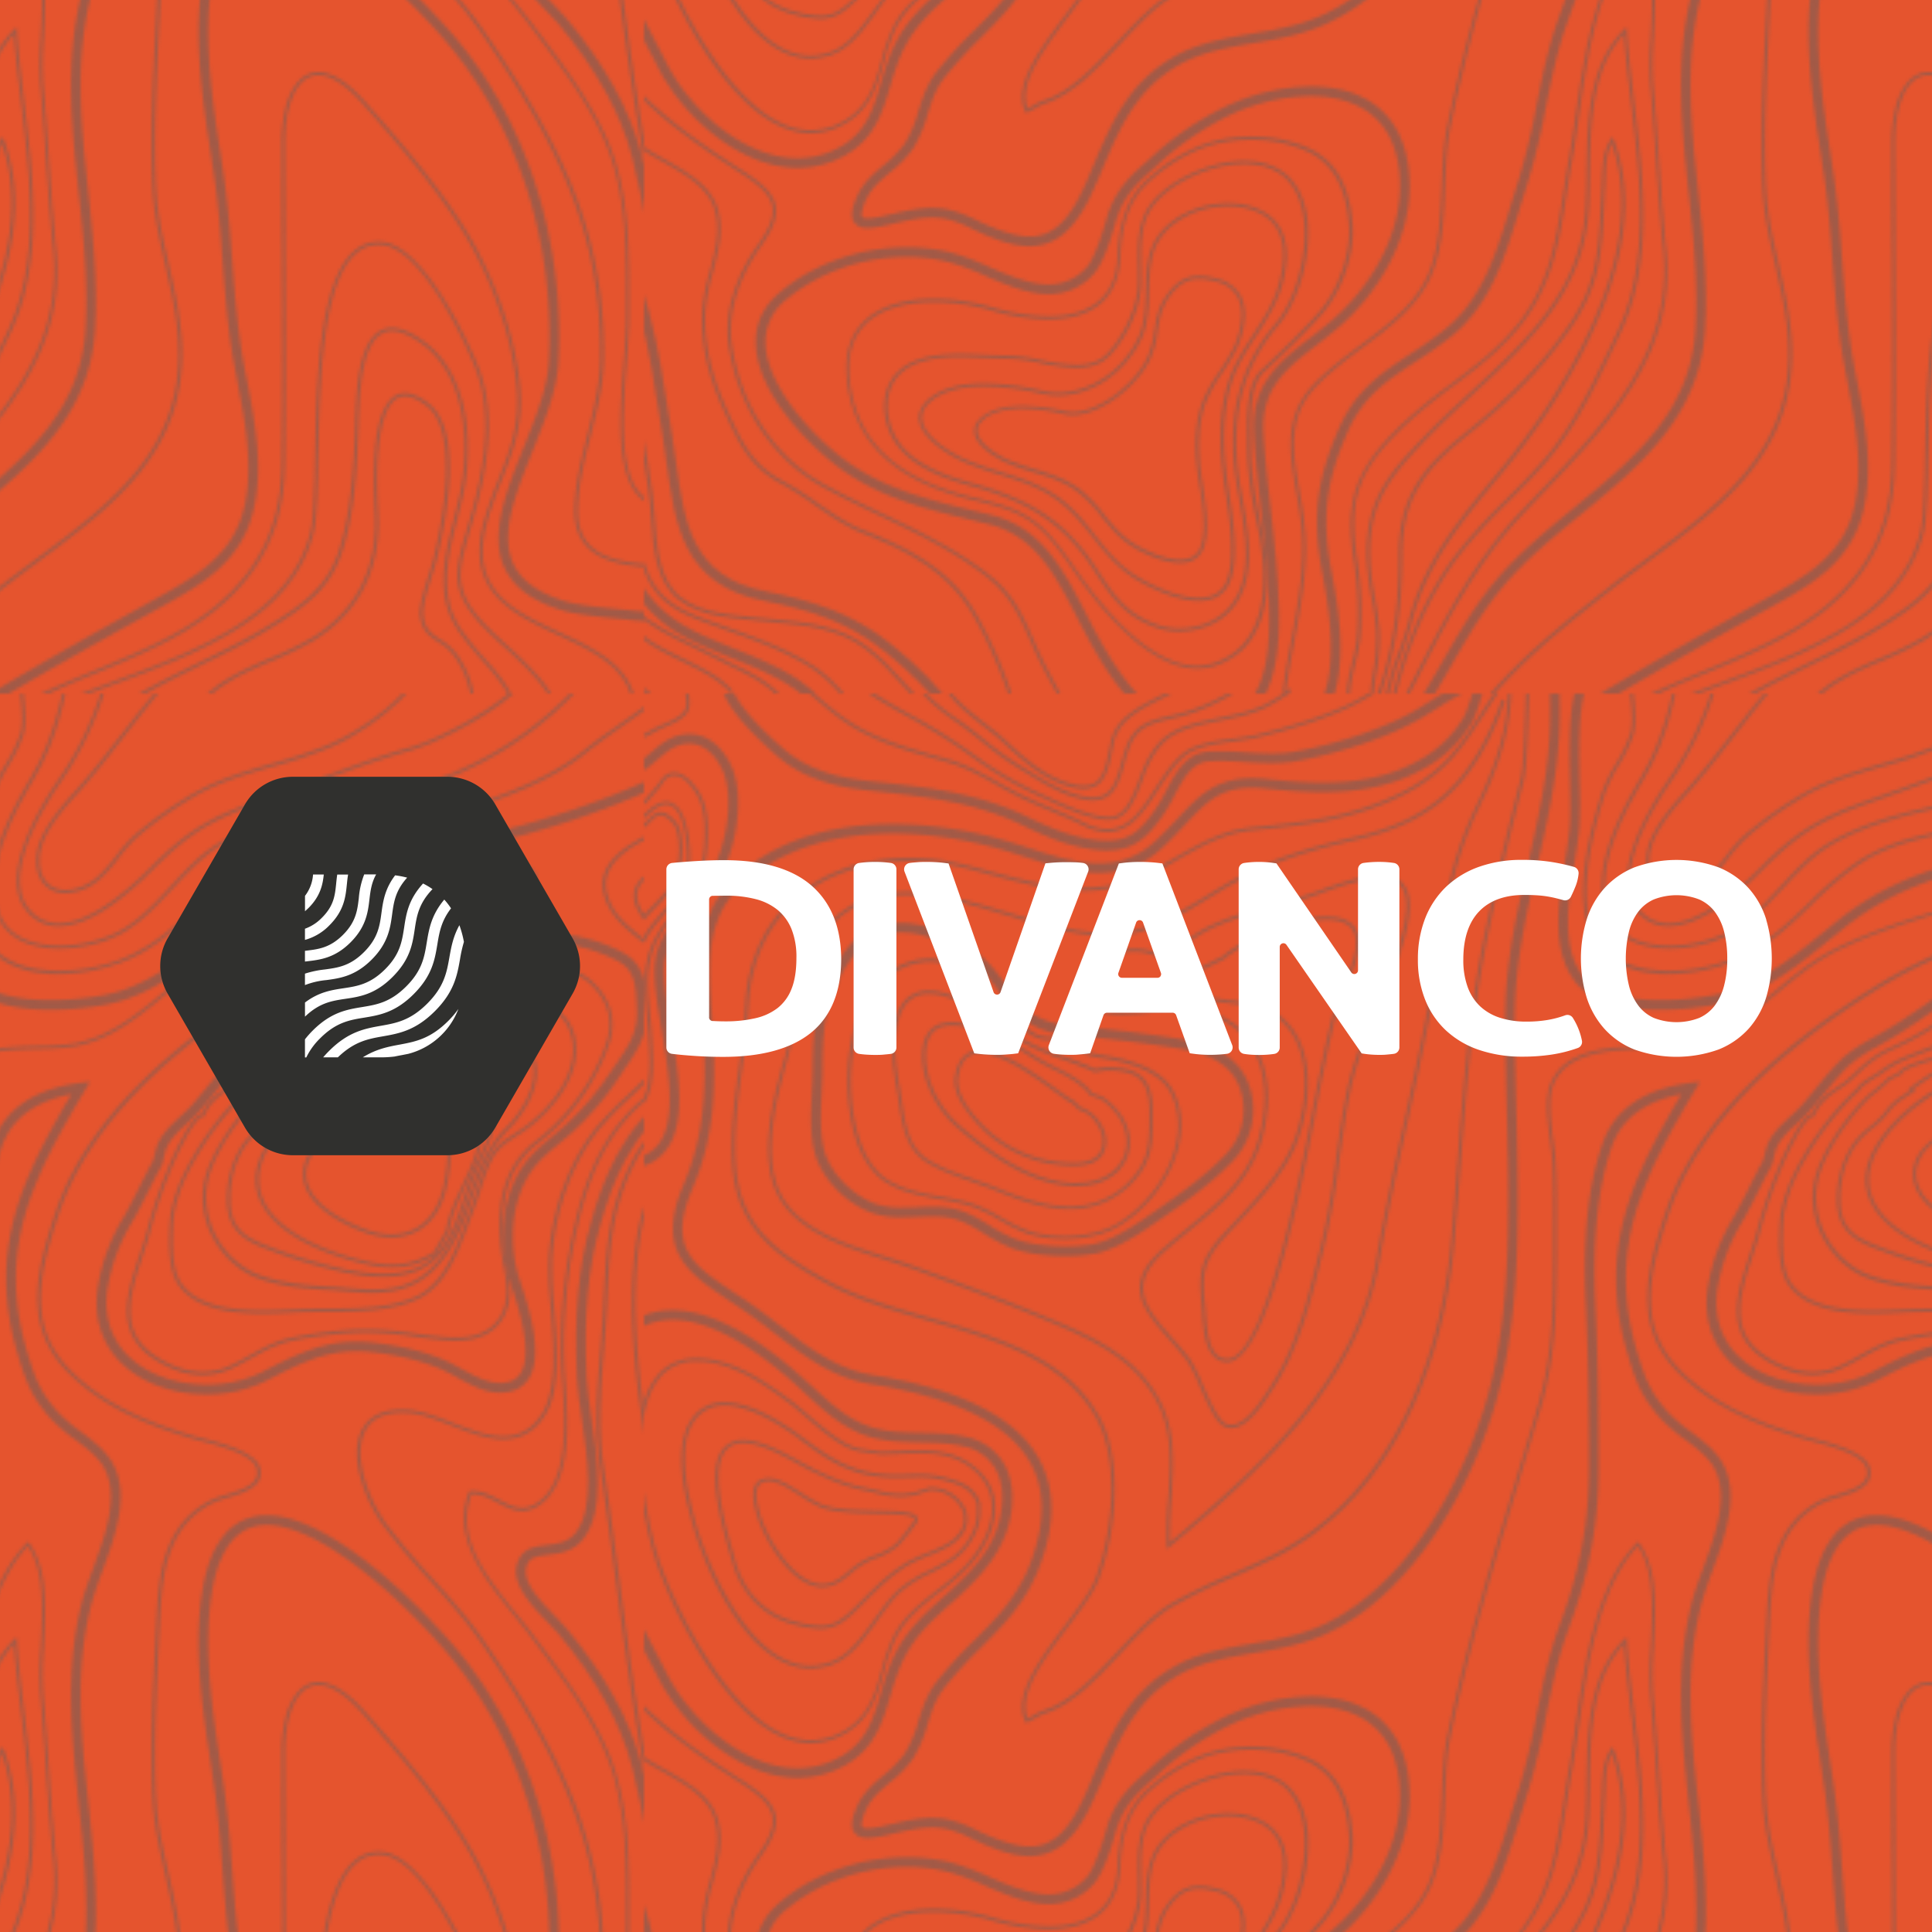 <svg xmlns="http://www.w3.org/2000/svg" xmlns:xlink="http://www.w3.org/1999/xlink" viewBox="0 0 900 900"><defs><style>.cls-1{fill:none;}.cls-2{clip-path:url(#clip-path);}.cls-3{clip-path:url(#clip-path-2);}.cls-4{fill:#606060;}.cls-5{isolation:isolate;}.cls-6{fill:#e5542e;}.cls-7{mix-blend-mode:multiply;opacity:0.5;fill:url(#Nueva_muestra_de_motivo_18);}.cls-8{fill:#fff;}.cls-9{fill:#30302e;}</style><clipPath id="clip-path"><rect class="cls-1" width="500" height="500"/></clipPath><clipPath id="clip-path-2"><rect class="cls-1" x="-125" width="750" height="500"/></clipPath><pattern id="Nueva_muestra_de_motivo_18" data-name="Nueva muestra de motivo 18" width="500" height="500" patternTransform="translate(-3449.98 3323.09) scale(1.5)" patternUnits="userSpaceOnUse" viewBox="0 0 500 500"><rect class="cls-1" width="500" height="500"/><g class="cls-2"><g class="cls-3"><path class="cls-4" d="M-4.52,99.13a39.21,39.21,0,0,0,0-10.22c-.4-4.26-.78-8.29.94-12.68,1.59-4,4.47-7,7.25-9.85,2.45-2.51,5-5.1,6.54-8.39,1.93-4,2.83-15-.65-18.58-1.7-1.78-3.1-2.61-4.4-2.61-1.51,0-2.62,1.12-3.8,2.29C0,40.46-1.59,42-4.12,42.3a10.21,10.21,0,0,1-1.2.08c-3.5,0-4.81-2.07-6.33-4.46-1.35-2.13-2.89-4.54-6.23-5.45a8.48,8.48,0,0,0-2.25-.3c-2.53,0-4.93,1.1-7.25,2.15s-4.79,2.18-7.37,2.18h-.16l-2.83-1.88C-39.93,32.25-42.41,31-44.92,31c-3.91,0-7.21,3-8.6,7.89-2.07,7.26.89,9.77,5,13.23,1.17,1,2.51,2.13,3.84,3.48l2.24,2.22c3.8,3.74,8.12,8,9.9,12.42,1.54,3.86,1.48,9,1.41,13.91a58.09,58.09,0,0,0,.34,9.15c1.46,9.64,9.24,18.42,16.31,18.42h0C-11.51,111.72-6.29,110.08-4.52,99.13ZM-38.43,35.34l3.21,2.16h.47c2.8,0,5.33-1.15,7.78-2.27s4.53-2.06,6.84-2.06a7.76,7.76,0,0,1,2,.26c3,.81,4.33,3,5.64,5,1.54,2.42,3.13,4.93,7.18,4.93A12,12,0,0,0-4,43.3C-1.13,43,.63,41.21,2,39.8c1.08-1.07,2-2,3.1-2s2.2.76,3.68,2.3c3.16,3.29,2.25,13.73.47,17.46-1.5,3.14-3.86,5.56-6.36,8.12-2.85,2.93-5.8,5.95-7.46,10.19-1.81,4.61-1.42,8.75-1,13.14a38.09,38.09,0,0,1,0,10c-1.22,7.58-4.4,11.75-9,11.75-6.62,0-13.92-8.38-15.32-17.57a57.09,57.09,0,0,1-.33-9c.07-5,.14-10.24-1.48-14.29-1.86-4.64-6.26-9-10.13-12.77L-44,54.9c-1.36-1.38-2.71-2.53-3.91-3.54-4-3.34-6.59-5.55-4.69-12.19,1.27-4.42,4.19-7.17,7.64-7.17C-42.69,32-40.44,33.16-38.43,35.34Z"/><path class="cls-4" d="M-1.36,114.51c2-3.45,1.2-10.34.68-14.9-.08-.73-.16-1.4-.22-2-.09-1-.2-1.91-.31-2.86-.52-4.64-1-9,0-13.66,1.05-5,4.39-8.86,7.62-12.62S13,60.73,14,55.69c.75-3.9.52-15.45-3.37-20.17C8.47,32.88,5.47,32.91,2,35.7c-.4.32-.78.67-1.16,1C-.46,38-1.71,39.12-3.66,38.84c-1.66-.24-3-1.71-4.35-3.13-.46-.49-.91-1-1.37-1.4-3.26-3.05-6-4.94-9.48-4.94a12.21,12.21,0,0,0-4.81,1.09A16.26,16.26,0,0,1-30,32.08c-2.13,0-4.2-.75-6.84-2a37.62,37.62,0,0,0-15.23-3.65q-.68,0-1.35,0c-4.5.24-8.41,2.41-10.2,5.66-1.55,2.81-1.39,6.16.45,9.42,1.16,2.05,3.66,4.09,6.08,6.06,2.81,2.28,5.71,4.64,6.21,6.8l.05.23,1.46.74c1,1,2.21,2.06,3.52,3.16A38,38,0,0,1-40,64.22c2.92,3.85,4,8.67,4.83,12.88a84.51,84.51,0,0,1,1,10.17c.47,7.4,1,15,4.7,20.69,3,4.48,13.33,10.17,20.73,10.17h0C-5.29,118.13-2.74,116.88-1.36,114.51Zm-55.1-67.65C-58.8,45-61.23,43-62.3,41.09c-1.66-3-1.82-6-.44-8.45,1.62-2.95,5.21-4.92,9.37-5.14.43,0,.87,0,1.3,0A36.67,36.67,0,0,1-37.25,31c2.76,1.27,4.94,2,7.25,2a17,17,0,0,0,6.71-1.7,11.43,11.43,0,0,1,4.43-1c3.17,0,5.71,1.79,8.8,4.67.44.41.87.88,1.31,1.36,1.45,1.54,2.94,3.14,5,3.43,2.41.35,3.92-1,5.36-2.38.36-.33.73-.67,1.11-1,3-2.41,5.37-2.54,7.21-.31,3.41,4.14,4,15,3.16,19.34C12.11,60.28,9,63.94,5.63,67.83S-1.1,75.68-2.21,80.9c-1,4.79-.52,9.25,0,14,.1.95.21,1.89.3,2.85.06.59.14,1.27.23,2,.51,4.43,1.28,11.13-.56,14.29-1.2,2.07-3.39,3.12-6.52,3.12h0c-7.43,0-17.35-5.88-19.9-9.72-3.6-5.43-4.07-12.94-4.53-20.2a87.3,87.3,0,0,0-1.06-10.3c-.82-4.32-2-9.27-5-13.3a39.8,39.8,0,0,0-6-5.8,44.67,44.67,0,0,1-3.5-3.15L-50,54C-50.66,51.58-53.48,49.28-56.46,46.86Z"/><path class="cls-4" d="M-.9,128.29c4.23-4.46,3.78-13.12,3.41-20.08l-.08-1.57c-.11-2.43-.35-4.85-.58-7.19C1,91,.22,82.93,5.11,74.92a110,110,0,0,1,6.76-9.49c1-1.25,1.93-2.5,2.88-3.79,3.78-5.1,4.68-9.42,5-15.61.32-5.88.09-12-3.69-17-2.29-3-4.54-4.53-6.7-4.53H9.25c-2.37.07-3.47,1.62-4.54,3.12A15.6,15.6,0,0,1,3.65,29L2.39,30.5C.4,32.88-1,34.6-3,34.6c-1.21,0-2.62-.61-4.46-1.92-.77-.56-1.54-1.15-2.31-1.74-3.45-2.66-7-5.41-11.67-5.11A13.89,13.89,0,0,0-26,27.15a17.73,17.73,0,0,1-2.88,1,8.82,8.82,0,0,1-2,.23,17.18,17.18,0,0,1-4.72-.9c-1.53-.44-3.07-.91-4.63-1.38C-43.71,25.06-47.33,24-51,23.19a39.88,39.88,0,0,0-8.13-1A18.06,18.06,0,0,0-68,24.3a11.42,11.42,0,0,0-5.48,14.22c2.5,6.34,7.5,9.55,12.33,12.65,1.59,1,3.24,2.08,4.76,3.23l1.35,1c7.12,4.72,15.41,11.48,16.45,22,.28,2.82.66,5.67,1,8.43.35,2.58.7,5.25,1,7.91.14,1.33.24,2.63.34,3.92.35,4.41.68,8.57,2.27,12.87,5,13.5,12.81,20.07,24.53,20.66l.88,0h0A10.1,10.1,0,0,0-.9,128.29ZM-51.17,24.17c3.59.75,7.19,1.85,10.67,2.91,1.56.48,3.11,1,4.72,1.41a17.45,17.45,0,0,0,4.92.92,9.57,9.57,0,0,0,2.24-.26,17.75,17.75,0,0,0,3.05-1.08,13.11,13.11,0,0,1,4.21-1.24c4.29-.29,7.68,2.35,11,4.9.78.6,1.55,1.2,2.34,1.76,2,1.44,3.61,2.11,5,2.11,2.41,0,4-1.87,6.15-4.45.39-.47.8-1,1.25-1.47s.77-1,1.12-1.48c1-1.42,1.88-2.65,3.85-2.7s3.82,1.39,5.9,4.14c3.59,4.73,3.8,10.65,3.49,16.33C18.44,52,17.58,56.15,14,61,13,62.33,12,63.58,11.08,64.82A109.67,109.67,0,0,0,4.26,74.4C-.81,82.7,0,90.88.85,99.55c.23,2.33.47,4.73.59,7.14l.08,1.57c.35,6.77.79,15.19-3.15,19.34a9,9,0,0,1-6.91,2.59h0l-.83,0c-11.27-.57-18.79-6.93-23.64-20-1.55-4.16-1.87-8.26-2.21-12.6-.11-1.29-.21-2.61-.35-3.94-.27-2.68-.63-5.36-1-7.94-.36-2.75-.74-5.59-1-8.4-1.07-10.9-9.59-17.86-16.86-22.68l-1.33-1c-1.55-1.17-3.21-2.24-4.82-3.27-4.91-3.16-9.56-6.14-11.94-12.18a10.43,10.43,0,0,1,5-13,17.06,17.06,0,0,1,8.4-2A38.86,38.86,0,0,1-51.17,24.17Z"/><path class="cls-4" d="M6.41,142.34c7.06-8.34,4.36-24.4,2-38.57C7,95.62,5.72,87.92,6.49,83c1-6.15,5.22-11.12,9.72-16.38A74.25,74.25,0,0,0,23,57.87c5.68-9.14,8.55-26.42,3.91-35.85-3.47-7-9-10.42-15.23-9.23-4,.76-6.69,3.1-9.31,5.36A41.4,41.4,0,0,1-1.26,21a6.53,6.53,0,0,1-3.83,1.27,16.33,16.33,0,0,1-5-1.18,31.51,31.51,0,0,0-4.34-1.27,12.9,12.9,0,0,0-2.39-.23,19.33,19.33,0,0,0-7.49,1.9,19.92,19.92,0,0,1-5.55,1.67c-1.93.2-4.25-.23-7.38-1.27l-2.7-.68-3.13-1.14c-8.35-3.08-17-6.26-26.64-6.26-7.4,0-13.83,3.16-17.2,8.46-3,4.75-3.2,10.56-.5,16.34C-83.5,47.05-75.66,52-68.07,56.72-66,58-63.94,59.3-62,60.64a83.63,83.63,0,0,1,11.21,8.74c3.68,3.64,4.52,7.91,5.5,12.85.14.68.28,1.38.42,2.08.48,2.29.94,4.57,1.4,6.85,2,10,4.09,20.39,7.93,30.31,2.44,6.28,9.85,25.4,25.46,26.36.75,0,1.5.07,2.22.07h0C-1.51,147.9,3.29,146,6.41,142.34ZM-44.12,22.9l3.21,1.18,2.76.69a20.77,20.77,0,0,0,8.58,1.4,23,23,0,0,0,6.38-1.88,16.7,16.7,0,0,1,6.35-1.68,9.44,9.44,0,0,1,1.82.18,28.67,28.67,0,0,1,3.93,1.15,18.58,18.58,0,0,0,6,1.35A9.57,9.57,0,0,0,.43,23.5a44.92,44.92,0,0,0,3.86-3.08C6.72,18.33,9,16.34,12.2,15.73a10,10,0,0,1,1.87-.18c5.45,0,8.67,4.89,10.1,7.8,4.16,8.44,1.4,24.63-3.76,32.93a70.14,70.14,0,0,1-6.48,8.36C9.36,70,4.62,75.51,3.53,82.51c-.85,5.42.48,13.36,1.89,21.76,2.28,13.52,4.86,28.85-1.3,36.13-2.56,3-6.48,4.5-12,4.5h0q-1,0-2-.06c-9.21-.57-16.68-8.57-22.84-24.46-3.75-9.67-5.71-19.45-7.79-29.81-.46-2.29-.92-4.58-1.4-6.88-.14-.69-.28-1.37-.41-2-1-5.2-2-10.12-6.34-14.4a86.05,86.05,0,0,0-11.61-9.08c-2-1.37-4.13-2.71-6.18-4-7.22-4.53-14.69-9.2-18.24-16.81-2.26-4.83-2.15-9.61.31-13.46,2.82-4.44,8.3-7.08,14.67-7.08C-60.61,16.83-52.6,19.78-44.12,22.9Z"/><path class="cls-4" d="M143.43,140.06c.65-5-3.76-10.56-7.74-11.52l-1.9-1.89-.12-.09a64.87,64.87,0,0,1-5.65-3.84c-6.62-4.76-16.61-12-23.57-12-4.39,0-7,2.78-7.9,8.28-1.16,7.55,8.69,16.5,10.67,18.21a39.75,39.75,0,0,0,22.17,9.25,38.82,38.82,0,0,0,3.91.22h0C139.54,146.72,142.86,144.54,143.43,140.06Zm-16-16.52c2.45,1.76,4.39,3.16,5.69,3.87l2.06,2.05.14,0c3.59.76,7.68,6,7.11,10.45-.5,3.89-3.49,5.78-9.14,5.78a37,37,0,0,1-3.81-.22,38.66,38.66,0,0,1-21.61-9c-5.3-4.58-11.18-11.86-10.34-17.31.77-5,3-7.43,6.91-7.43C111.08,111.76,120.92,118.85,127.44,123.54Z"/><path class="cls-4" d="M134.44,153c8,0,14.05-3.82,15.89-9.93,1.92-6.36-1.26-13.42-8.12-18l-3-1c-2.84-3.77-7.22-6-11.47-8.11-2-1-3.83-1.93-5.54-3L121,112.2c-6.34-4-11.34-7.19-19-9.18-6.21-1.63-10.5-1.15-13,1.39-1.78,1.81-2.65,4.7-2.59,8.6.11,7.51,4.44,16.25,10.77,21.73,9,7.84,22.73,18.26,37.19,18.26Zm-32.66-49c7.49,2,12.2,4.94,18.7,9.06l1.21.77a63,63,0,0,0,5.63,3c4.19,2.11,8.52,4.28,11.21,7.94l.1.12,3.08,1c6.44,4.32,9.45,10.92,7.67,16.83-1.72,5.68-7.44,9.21-14.95,9.22l0,.5V152c-14.12,0-27.62-10.28-36.54-18-6.12-5.3-10.31-13.74-10.42-21-.06-3.61.72-6.27,2.31-7.88,1.35-1.37,3.28-2,5.91-2A25.18,25.18,0,0,1,101.78,104Z"/><path class="cls-4" d="M152.69,150.7c5.27-6,5.26-11.88,5.25-19.27V129.5c0-4.84-1-8.23-3.12-10.34-2.77-2.78-7.3-3.15-11.45-3.16l-3.36.48c-3.19-1.49-6.47-2.67-9.65-3.81s-6.19-2.23-9.21-3.63a58.7,58.7,0,0,1-10.27-6.57,69.72,69.72,0,0,0-8.21-5.53c-5.77-3.16-10.41-4.69-14.18-4.69a9.6,9.6,0,0,0-8.85,5c-3,5.1-3.37,13.62-1.19,25.34.24,1.3.44,2.68.65,4.14,1,6.69,2.07,14.27,7.94,18.32,4.09,2.82,9.68,4.78,15.08,6.68,2.72,1,5.3,1.85,7.62,2.84,9,3.81,16.07,5.58,22.35,5.58h0A26,26,0,0,0,152.69,150.7Zm-50.5-52.89a72.63,72.63,0,0,1,8.1,5.46A59,59,0,0,0,120.73,110c3.06,1.42,6.23,2.56,9.3,3.66s6.5,2.34,9.69,3.84l.14.07,3.58-.52c5.48,0,8.67.86,10.67,2.86s2.84,5.07,2.83,9.64v1.93c0,7.47,0,12.86-5,18.62a25.06,25.06,0,0,1-19.83,9.1h0c-6.14,0-13.12-1.75-22-5.5-2.35-1-4.94-1.91-7.67-2.87-5.35-1.87-10.87-3.81-14.85-6.55-5.51-3.81-6.58-11.16-7.52-17.65-.21-1.46-.42-2.85-.66-4.17-2.13-11.48-1.77-19.77,1.08-24.66a8.55,8.55,0,0,1,8-4.5C92.09,93.25,96.57,94.74,102.19,97.81Z"/><path class="cls-4" d="M147.58,165.31c14-8.39,24.26-27.72,16.69-42.06-3.21-6.07-11.42-8.92-17.74-10.25-1-.22-2-.39-3-.57a32.66,32.66,0,0,1-7.75-2c-1-.43-2-1-2.92-1.46a18.14,18.14,0,0,0-6.4-2.46H125c-2.87-.17-4.94-1.73-7.35-3.76a92.62,92.62,0,0,1-7.28-7.17C104.17,89,97.79,82.26,88.71,82.26a20.67,20.67,0,0,0-5.8.87c-18.27,5.33-20.76,30.12-19.36,43.92.86,8.5,3.58,19.69,11.61,24.75,5.09,3.21,11,4.27,16.78,5.29a86.75,86.75,0,0,1,8.87,1.9,46.52,46.52,0,0,1,9.46,4.45c3.63,2.05,7.39,4.17,11.56,5.05a43.18,43.18,0,0,0,8.82.9h0C137.18,169.39,143.19,167.94,147.58,165.31Zm-38-69a91.34,91.34,0,0,0,7.36,7.25c2.55,2.14,4.75,3.8,8,4h1.43a17.23,17.23,0,0,1,6,2.34c1,.51,2,1,3,1.49a34.37,34.37,0,0,0,8,2.09c1,.17,2,.34,3,.56,6.11,1.28,14,4,17.06,9.74,7.32,13.84-2.72,32.57-16.31,40.73-4.24,2.54-10.07,3.94-16.42,3.94a41.83,41.83,0,0,1-8.61-.88c-4-.85-7.71-2.93-11.28-4.94a47.32,47.32,0,0,0-9.67-4.54,87.75,87.75,0,0,0-9-1.92c-5.66-1-11.5-2.05-16.43-5.16-8.09-5.1-10.46-17.22-11.15-24-1.37-13.5,1-37.72,18.65-42.86a19.77,19.77,0,0,1,5.52-.83C97.35,83.26,103.59,89.87,109.62,96.26Z"/><path class="cls-4" d="M139.69,174c6.93-1.18,15-6.77,20.83-10.85l.75-.52c7-4.84,14.95-10.56,21.23-17.1a23,23,0,0,0,4.93-25.12c-3.94-9.35-13.7-12-21.76-13.28s-16.06-2.31-24.08-3.12c-1.44-.15-2.87-.26-4.29-.36-6.52-.49-12.68-1-18-5.21-2.67-2.15-4.79-5.06-7-8.14a66.2,66.2,0,0,0-5.16-6.47c-4.77-5-11.75-8.54-16.77-10.59a30.06,30.06,0,0,0-11-2c-3.5,0-8.43.6-12.06,3.49-3.26,2.59-9,10.08-9.87,14.31l-1.43,2.87c-3.19,7-3.63,16-3.63,24.62,0,2.29-.12,4.7-.25,7.26-.32,6.5-.65,13.22.92,19,2.1,7.77,9.6,15.56,17.81,18.52a26.93,26.93,0,0,0,9.35,1.33c1.56,0,3.14-.06,4.68-.12s3-.12,4.53-.12a29.58,29.58,0,0,1,5.77.47c3.79.76,7.11,2.79,10.63,4.95a49.36,49.36,0,0,0,8.56,4.48c4.16,1.51,10.18,2.38,16.51,2.38h0A52.65,52.65,0,0,0,139.69,174ZM84.83,159.51c-1.5.06-3.06.12-4.56.12a24.3,24.3,0,0,1-8.33-1.15c-7.25-2.62-14.1-9.7-15.93-16.48-1.45-5.34-1.13-11.83-.82-18.1.13-2.59.25-5,.25-7.4,0-7.92.39-16.89,3.34-23.33l1.6-3.2,0-.22c.54-3.11,5.72-10.23,8.82-12.7,2.31-1.83,5.93-2.84,10.2-2.84A26.86,26.86,0,0,1,89.25,76c6.71,2.75,12.3,6.26,15.73,9.88a61.94,61.94,0,0,1,4.91,6.18,44.8,44.8,0,0,0,7.58,8.71c6,4.84,12.61,5.33,19.61,5.86,1.39.1,2.79.21,4.2.35,8,.81,15.79,1.82,23.92,3.1,7.3,1.15,16.1,3.5,19.46,11.48a20,20,0,0,1-4.32,21.88c-6.1,6.34-13.93,12-20.79,16.72l-.75.52c-5.63,3.92-13.34,9.29-19.62,10.36a50.82,50.82,0,0,1-8.23.62h0c-5.91,0-11.7-.83-15.49-2.2a45.37,45.37,0,0,1-8-4.22c-3.59-2.2-7.3-4.47-11.61-5.33a32.38,32.38,0,0,0-6.36-.53C87.93,159.39,86.36,159.45,84.83,159.51Z"/><path class="cls-4" d="M170.13-4.9A41,41,0,0,0,166-2.52c-1.08.67-2.2,1.38-3.32,2-.85.45-1.75.9-2.66,1.36C153.69,4,146.49,7.64,145,14.9c-.16.75-.32,1.51-.46,2.25-1,4.82-1.8,9-4.69,10.65-2,1.13-4.8,1-8.7-.28-7.66-2.58-13.64-8.15-19.42-13.53l-.39-.37c-1-.9-2.56-2.15-4.4-3.59C101.89,6.1,94.32.17,94.44-3l-1,0c-.13,3.66,7.06,9.3,12.83,13.83,1.83,1.43,3.4,2.67,4.34,3.54l.39.37c5.86,5.46,11.92,11.1,19.78,13.75a18.23,18.23,0,0,0,5.72,1.11,7.45,7.45,0,0,0,3.8-.92c3.28-1.89,4.2-6.47,5.17-11.32.14-.73.29-1.48.45-2.24,1.45-6.78,8.42-10.3,14.57-13.4.92-.46,1.82-.91,2.68-1.37,1.15-.61,2.28-1.32,3.38-2A28.77,28.77,0,0,1,172-4.61l.25-.09.05-.2Z"/><path class="cls-4" d="M187.51-4.9c-4.72,5-14.67,9.37-20.7,10.94-1.16.3-2.28.56-3.35.81-6.38,1.47-11.42,2.63-14,10.47-.45,1.36-.84,2.74-1.21,4.08-1.94,7-3.47,12.59-12.79,10.24-5.84-1.47-10.6-4.39-15.64-7.47-1.07-.66-2.14-1.32-3.23-2a96.11,96.11,0,0,1-11-8c-2.17-1.76-4.42-3.57-6.73-5.22L97.47,8a68.61,68.61,0,0,1-8.16-6.43,45.36,45.36,0,0,1-3.06-3.42c-.87-1.05-1.77-2.11-2.64-3H82.19a45.83,45.83,0,0,1,3.3,3.66C86.54,0,87.62,1.3,88.61,2.26a70.85,70.85,0,0,0,8.28,6.53l1.39,1c2.28,1.64,4.52,3.44,6.69,5.19a96.92,96.92,0,0,0,11.1,8.1c1.08.64,2.15,1.3,3.22,1.95,5.1,3.12,9.92,6.08,15.91,7.59a17.3,17.3,0,0,0,4.14.57c6.69,0,8.24-5.62,9.87-11.51.36-1.33.74-2.7,1.19-4,2.41-7.3,7-8.35,13.29-9.81,1.08-.25,2.2-.51,3.37-.81C173.47,5.34,184.23.55,188.85-4.9Z"/><path class="cls-4" d="M205.32-4.9a81.09,81.09,0,0,1-12.09,8.08c-4.4,2.25-9.5,3.28-14.45,4.27-2.3.46-4.48.9-6.58,1.46-7.82,2.05-12,4.27-16.08,12a45.41,45.41,0,0,0-2.06,5c-1.8,4.85-4.05,10.88-7.76,12.05-4.78,1.51-15.17-3.26-20.74-5.82l-2-.92a113.23,113.23,0,0,1-20.79-12.07A180,180,0,0,0,83.05,6.67C74.13,1.84,67.8-2.28,65.19-4.9H63.85C66.69-1.48,75.31,3.62,82.57,7.55a177.94,177.94,0,0,1,19.58,12.37,114,114,0,0,0,21,12.17l2,.92c5.24,2.41,13.5,6.2,19,6.2a8.25,8.25,0,0,0,2.47-.33c4.18-1.32,6.52-7.61,8.4-12.66a42.93,42.93,0,0,1,2-4.87c3.91-7.37,7.93-9.5,15.45-11.48,2.08-.54,4.24-1,6.53-1.44,5-1,10.19-2,14.71-4.36a85,85,0,0,0,13.23-9Z"/><path class="cls-4" d="M231.66-4.9a63.59,63.59,0,0,1-12.55,8.07c-9.25,4.41-19.07,7.15-28.3,9.46a73.41,73.41,0,0,1-7.5,1.26c-6,.8-12.13,1.63-15.8,4.6-3.44,2.78-6.12,6.93-8.71,10.94-5.45,8.44-10.6,16.42-22.12,10.63-3.28-1.66-6.71-3.1-10-4.49s-7-2.93-10.38-4.65c-2.07-1.06-4.13-2.21-6.12-3.32-4.91-2.75-10-5.58-15.58-7.19-1.26-.37-2.52-.72-3.78-1.08C83,17.14,75,14.88,67.67,10.93c-5.77-3.1-10.48-7.2-15-11.16C50.86-1.78,49-3.37,47.14-4.9H45.53C47.75-3.14,49.9-1.29,52,.52c4.6,4,9.35,8.13,15.22,11.29,7.42,4,15.5,6.28,23.32,8.49l3.78,1.07c5.48,1.58,10.28,4.26,15.36,7.1,2,1.12,4.07,2.27,6.16,3.34,3.42,1.74,7,3.24,10.44,4.69,3.3,1.38,6.72,2.81,10,4.45A17.17,17.17,0,0,0,143.93,43c7.27,0,11.55-6.62,15.71-13.07,2.55-3.94,5.18-8,8.5-10.7s9.48-3.61,15.31-4.39a77,77,0,0,0,7.61-1.28c9.28-2.32,19.15-5.08,28.48-9.52a66.19,66.19,0,0,0,13.71-9Z"/><path class="cls-4" d="M257.92-4.9c-5.08,1.77-9.53,4.58-13.84,7.3-1.3.82-2.6,1.64-3.92,2.44-9.06,5.45-23.09,10.34-37.53,13.08-5.2,1-10.32.66-15.73.32A92.43,92.43,0,0,0,175.34,18c-7,.44-10.25,6.62-13.13,12.08a56.18,56.18,0,0,1-2.9,5.1c-5.25,7.89-9.14,11.26-18.25,10.35-7.4-.73-14.14-3.43-22-7.25-15.26-7.45-30.68-9.13-47-10.92l-3-.32C57.62,25.77,49.58,22.63,43,16.86,29.09,4.6,26.55-1.79,26.67-4.9h-3C23.5.82,29.21,8.7,41,19.11,48,25.23,56.81,28.69,68.77,30l3,.32C87.81,32.1,103,33.76,117.76,41c6.56,3.2,14.28,6.68,23,7.55,1.07.1,2.07.16,3,.16,8.48,0,12.9-4.14,18-11.83,1.11-1.68,2.1-3.55,3.06-5.37,2.75-5.22,5.35-10.15,10.66-10.48a88.64,88.64,0,0,1,11.18.23c5.36.34,10.9.69,16.48-.37C218,18.06,232.36,13,241.71,7.41c1.34-.81,2.65-1.64,4-2.47,4.37-2.76,8.5-5.37,13.27-7l.53-.18c2.44-.85,4.81-1.68,7.13-2.64Z"/><path class="cls-4" d="M-106.82,156c-2.8-2.67-7.8-2.28-9.81-2-5.22.76-8.64,3.91-11.36,7.68v1.76c3-4.57,6.33-7.7,11.5-8.45,3.9-.57,7.25.07,9,1.72a5.44,5.44,0,0,1,1.46,4.73c-.83,8.46-15,12.14-21.94,13.69v1c7.46-1.66,22-5.33,22.94-14.62A6.43,6.43,0,0,0-106.82,156Z"/><path class="cls-4" d="M-100.06,143.64c-2.58-1.83-5.92-2.08-9.67-.75-3.29,1.17-12.63,4.82-18.26,10.21v1.41c5.32-5.61,15.22-9.48,18.59-10.68s6.46-1,8.76.62c2.89,2.05,4.6,6.37,4.58,11.55,0,9.07-3.11,13.66-11.31,16.92A197.44,197.44,0,0,1-127.7,180l-.29.07v1l.56-.12A197.74,197.74,0,0,0-107,173.85c8.55-3.4,11.89-8.4,11.94-17.85C-95,150.41-96.86,145.91-100.06,143.64Z"/><path class="cls-4" d="M-79.07,159.47l0-.88c-.44-8.54-.86-16.6-9.85-20.93-7.19-3.47-17.6-3.33-27.15.36A36.6,36.6,0,0,0-128,145.29v1.39A35.05,35.05,0,0,1-115.75,139c9.3-3.59,19.4-3.74,26.36-.39,8.45,4.08,8.84,11.49,9.28,20.08l0,.89c.49,9.33-3,15.15-11.22,18.89A65,65,0,0,1-112.61,184a63.59,63.59,0,0,0-8,1.47,74,74,0,0,1-7.42,1.42v1a77.31,77.31,0,0,0,7.64-1.46,60.47,60.47,0,0,1,7.83-1.45,66.11,66.11,0,0,0,21.65-5.67C-82.19,175.4-78.55,169.27-79.07,159.47Z"/><path class="cls-4" d="M-46.56,186.89c-1.26-5.79-5.39-9.37-9.4-12.84-2.79-2.43-5.69-4.94-7.55-8.18-2.73-4.77-4-10.28-5.3-15.61C-71.4,139.34-73.85,129-88,127c-10.05-1.45-18.17,1.56-24.79,4.69-1.63.77-3.6,1.55-5.69,2.37a96.16,96.16,0,0,0-9.52,4.19v1.13A89.57,89.57,0,0,1-118.1,135c2.1-.84,4.09-1.62,5.75-2.4,6.48-3.07,14.42-6,24.21-4.61,13.47,1.94,15.84,11.94,18.35,22.52,1.29,5.4,2.61,11,5.42,15.88,1.94,3.39,4.9,5.95,7.76,8.44,4.06,3.51,7.89,6.83,9.07,12.3.68,3.11.21,5.55-1.37,7.24-3.52,3.75-11.37,3-14.58,2.54a85.48,85.48,0,0,1-12-3c-5.11-1.54-10.4-3.13-16.08-3.42-5.34-.27-10.26,1-15,2.28a58.59,58.59,0,0,1-12,2.26,56,56,0,0,1-7.32-.32l-2.08-.17v1l2,.17a57.88,57.88,0,0,0,7.46.32,58.67,58.67,0,0,0,12.23-2.3c4.69-1.23,9.53-2.5,14.72-2.24,5.56.28,10.79,1.85,15.84,3.38a87.84,87.84,0,0,0,12.11,3,35,35,0,0,0,5.19.4c3.61,0,7.83-.65,10.27-3.25C-46.36,193.09-45.81,190.35-46.56,186.89Z"/><path class="cls-4" d="M-40.59,190.4c-1.87-7.46-7.07-12.66-12.1-17.69-5.87-5.88-11.42-11.43-11.88-20.24a62.49,62.49,0,0,1,.71-10.81c.63-5.15,1.29-10.47-.08-15.8-2.51-9.71-9.53-16.09-20.89-19-15.57-3.93-26.93,6.6-37.91,16.79-1.77,1.65-3.51,3.27-5.25,4.8v1.32c2-1.7,3.92-3.52,5.93-5.38,10.79-10,21.94-20.36,37-16.56,11,2.78,17.76,8.91,20.17,18.24,1.33,5.15.71,10.14,0,15.43a62.23,62.23,0,0,0-.7,11c.47,9.18,6.41,15.13,12.16,20.88,4.94,4.94,10,10,11.84,17.24,1.54,6.19,1.05,10.61-1.48,13.14-5.22,5.2-18.15,1.94-27.6-.44-1.35-.34-2.63-.67-3.81-.95a43.08,43.08,0,0,1-6.42-2.29A34.22,34.22,0,0,0-89,197.49c-5-.66-8.68,2-12.21,4.58-.71.51-1.42,1-2.15,1.53-2.57,1.76-5.26,3.81-8.11,6A138.15,138.15,0,0,1-128,220.92v1.14c6-3.21,11.77-7.6,17.14-11.69,2.84-2.16,5.52-4.2,8.07-5.94.74-.51,1.46-1,2.17-1.56,3.52-2.57,6.84-5,11.49-4.39A33,33,0,0,1-81.26,201a44.71,44.71,0,0,0,6.58,2.34c1.18.27,2.45.6,3.8.94,9.67,2.44,22.92,5.78,28.54.17C-39.54,201.7-38.95,197-40.59,190.4Z"/><path class="cls-4" d="M-40.93,178.52a96.91,96.91,0,0,0-8.62-8.25,96,96,0,0,1-8.26-7.87c-5-5.6-3.24-12.73-1.53-19.62l.23-.92c.22-.88.44-1.75.67-2.63,1.9-7.47,3.88-15.19,1.32-23.16-3.46-10.76-12.27-13.8-22.59-16.41-10-2.55-20.54-4.45-29.49-1.21A95.06,95.06,0,0,0-128,108.17v3.62a89.61,89.61,0,0,1,19.81-10.52c8.19-3,18.17-1.13,27.74,1.29C-70.68,105-63,107.67-60,117c2.3,7.16.43,14.45-1.37,21.5-.23.89-.45,1.78-.67,2.66l-.23.92c-1.81,7.29-3.87,15.56,2.2,22.34a100,100,0,0,0,8.51,8.12,94.29,94.29,0,0,1,8.37,8c6.93,7.8,9.9,17,7.74,24.05-1.7,5.55-6.54,9.49-14,11.39-7.3,1.85-18,.63-25.5-2.92a42.41,42.41,0,0,1-5.84-3.57c-4.92-3.37-10-6.87-17.28-3.72-6.44,2.78-13,9.67-17.75,14.71l-1,1A154.79,154.79,0,0,0-128,235v5l.08-.1a175.22,175.22,0,0,1,13.33-16.39l1-1c4.6-4.85,10.9-11.48,16.77-14s9.76.26,14.39,3.45a45.59,45.59,0,0,0,6.25,3.8c8.18,3.88,19.5,5.16,27.52,3.12,10.78-2.74,14.73-8.81,16.14-13.42C-30.1,197.41-33.3,187.09-40.93,178.52Z"/><path class="cls-4" d="M65.78,284.85c.8-.77,1.57-1.55,2.34-2.32,4.49-4.48,8.73-8.72,14.06-11.92A43.33,43.33,0,0,1,88,267.94c4.67-1.89,9.5-3.84,11.56-8a8,8,0,0,0-.49-8,11.81,11.81,0,0,0-10.5-5.41l-4.07,1.35a21.13,21.13,0,0,1-5,.62,29.37,29.37,0,0,1-7.38-1.15c-1.09-.28-2.23-.56-3.41-.78-5.47-1-10.36-3.06-16-5.82-1.09-.54-2.4-1.26-3.92-2.1-5.21-2.89-12.35-6.84-17.95-6.84a7.6,7.6,0,0,0-7.31,4.33c-3.74,7.36,1,23.56,3.51,32.26l.42,1.43c3,10.49,10.28,17.47,20.45,19.65a34.15,34.15,0,0,0,6.92,1h0C58.68,290.42,61.66,288.91,65.78,284.85ZM48.27,239.49c1.53.85,2.85,1.58,4,2.12,5.73,2.8,10.69,4.88,16.27,5.92,1.15.21,2.27.49,3.35.76a30.58,30.58,0,0,0,7.62,1.18,22.06,22.06,0,0,0,5.28-.66l3.94-1.32a11,11,0,0,1,9.51,4.95,7,7,0,0,1,.44,7c-1.89,3.85-6.54,5.73-11,7.55a43,43,0,0,0-6,2.75C76.23,273,72,277.29,67.42,281.82l-2.34,2.32c-4,3.9-6.65,5.28-10.29,5.28h0a33.15,33.15,0,0,1-6.71-.95c-9.79-2.1-16.78-8.82-19.7-18.94L28,268.09c-2.31-8-7.14-24.52-3.58-31.53a6.6,6.6,0,0,1,6.42-3.78C36.14,232.78,43.15,236.66,48.27,239.49Z"/><path class="cls-4" d="M56,277.5c3.46-.22,5.93-2.3,8.33-4.32.78-.66,1.6-1.34,2.43-1.94a25.42,25.42,0,0,1,5.57-2.83,20.92,20.92,0,0,0,6.64-3.71A71.57,71.57,0,0,0,84.33,258a2,2,0,0,0,.52-2.16c-.82-1.77-5.06-1.95-12.47-2.11-6.21-.14-13.24-.3-17.42-2a41.46,41.46,0,0,1-5.65-3.25c-3.58-2.3-7.28-4.67-10-4.81-2.11-.12-3.57.44-4.46,1.65-1.75,2.37-.75,6.65.45,10.52,2.29,7.34,10.8,21.71,20.11,21.71h0ZM39.24,244.63c2.47.14,6.22,2.54,9.53,4.66a42.45,42.45,0,0,0,5.81,3.34c4.35,1.78,11.49,1.94,17.78,2.08,5.4.12,11,.24,11.59,1.53.15.31-.14.78-.42,1.13A70.82,70.82,0,0,1,78.26,264a20,20,0,0,1-6.34,3.53,26.26,26.26,0,0,0-5.78,2.94c-.86.62-1.68,1.32-2.48,2-2.38,2-4.63,3.88-7.76,4.08l-.5,0h0c-8.39,0-16.8-13.47-19.15-21-1.07-3.42-2.1-7.61-.61-9.64a3.61,3.61,0,0,1,3.14-1.26Z"/><path class="cls-4" d="M58.25,301.65c5.9-2.1,10.06-7.94,14.09-13.58,2.56-3.58,5-7,7.76-9.4a40.85,40.85,0,0,1,9.07-5.57c4.88-2.42,9.49-4.71,12.7-10.34a16.12,16.12,0,0,0,2.57-7.76v-3.33l0-.15c-1.75-5.71-6.79-7-11.66-8.32a29.65,29.65,0,0,0-7.47-.79c-1.19,0-2.39,0-3.59.07-1.93.06-3.84.11-5.73,0-11.36-.54-18.09-5-27.06-11.75-5.29-4-15.44-10.66-24-10.66a11.93,11.93,0,0,0-6.59,1.79C6.84,229.31,13.1,251,15.46,259.15c4.36,15.11,17.55,43.67,36.27,43.67h0A19.48,19.48,0,0,0,58.25,301.65Zm-10-70.1c9.12,6.86,16,11.4,27.61,11.95,1.91.09,3.86,0,5.8,0,1.2,0,2.39-.07,3.57-.07a27.59,27.59,0,0,1,7.21.76c4.8,1.26,9.34,2.46,11,7.57V255a14.94,14.94,0,0,1-2.44,7.29c-3.06,5.36-7.53,7.58-12.27,9.93a41.58,41.58,0,0,0-9.29,5.72c-2.88,2.51-5.32,5.94-7.91,9.57-3.94,5.52-8,11.22-13.61,13.22a18.52,18.52,0,0,1-6.19,1.11h0c-18.79,0-31.86-31-35.31-42.94-3.61-12.51-7.29-29.86,2.47-36.16a11,11,0,0,1,6.05-1.63C33.48,221.09,44.12,228.4,48.3,231.55Z"/><path class="cls-4" d="M61.65,323.46c8.62-4.52,10.8-12.27,12.91-19.75a54.51,54.51,0,0,1,4-11c3-5.72,8.16-9.71,13.12-13.56a72.44,72.44,0,0,0,9.16-8c7.43-8.15,12.66-20.91,3-30-5.74-5.41-12.52-6.14-18.4-6.14-2,0-4.11.1-6.13.19s-4,.18-5.88.19l-6-.88c-5-.68-11.36-6.16-16.46-10.56-2-1.7-3.84-3.31-5.46-4.51-8.11-6-16.86-12-26.77-12.93C11.9,205.85,6.7,208,3.23,213-6.84,227.34.49,260.66,4.3,271.17c6.87,19,25.64,54.83,47.47,54.83h0A21.09,21.09,0,0,0,61.65,323.46Zm-43.1-116c9.66.94,18.28,6.8,26.28,12.73,1.58,1.18,3.44,2.78,5.4,4.47,5.47,4.72,11.68,10.07,17,10.79l6.11.89c2,0,4-.1,6-.19s4.08-.19,6.08-.19c5.68,0,12.23.7,17.72,5.86,9.15,8.63,4.08,20.82-3,28.64a70.84,70.84,0,0,1-9,7.87c-5,3.92-10.24,8-13.39,13.88a55.53,55.53,0,0,0-4,11.19c-2.15,7.61-4.17,14.81-12.42,19.14A20.21,20.21,0,0,1,51.77,325h0C29.7,325,10.7,285.9,5.24,270.83c-3.76-10.38-11-43.24-1.19-57.29a14.21,14.21,0,0,1,12.31-6.15C17.06,207.39,17.8,207.43,18.55,207.5Z"/><path class="cls-4" d="M63.39,332.28c8.47-5.2,10.87-13.36,13.18-21.25.6-2,1.23-4.17,2-6.21,3.48-9.89,8.72-15.08,15.73-21.33,7.51-6.7,16-14.28,19-25.59,1.89-7.25,1.31-14-1.65-19a17.7,17.7,0,0,0-11.33-8c-4.7-1.16-9.6-1.25-14.35-1.35-5.68-.11-11-.22-16.11-2-6.91-2.43-12.18-7.31-17.75-12.47-1-.91-2-1.83-3-2.73C38.56,202.85,23,191.49,8.86,191.49A23.47,23.47,0,0,0-6.51,197C-12.41,202-19,215.52-18.23,224.4v5.18c-1.72,14.95,3.76,33.72,4.88,37.34,3.39,11,8.94,21.67,14.3,32,1.18,2.27,2.35,4.52,3.48,6.75,7.65,15.07,25.41,31.08,43.27,31.08h0A29.63,29.63,0,0,0,63.39,332.28ZM47.08,214.6c1,.89,2,1.79,2.93,2.7,5.56,5.14,11.29,10.46,18.8,13.1,5.51,1.93,11.37,2,17,2.16,4.57.09,9.3.19,13.68,1.27a14.51,14.51,0,0,1,9.47,6.65c2.55,4.28,3,10.2,1.32,16.66-2.53,9.68-9.09,16.1-18.08,24.11-7.35,6.55-12.84,12-16.56,22.57-.75,2.12-1.38,4.28-2,6.37-2.26,7.68-4.39,14.94-11.88,19.53a26.63,26.63,0,0,1-14.12,4h0c-16.66,0-33.35-15.17-40.59-29.43-1.14-2.24-2.31-4.5-3.49-6.78C-1.69,287.33-7.17,276.75-10.48,266c-1.09-3.53-6.44-21.83-4.76-36.2V224.2c-.68-7.89,5.39-20.48,10.65-24.86a20.48,20.48,0,0,1,13.45-4.85C19.32,194.49,32.54,201.44,47.08,214.6Z"/><path class="cls-4" d="M-23.56,477.22c2.59,2.4,5.17,5,7.91,7.73C-8.21,492.38-.54,500,8,505.08h2c-9-4.93-17.07-13-24.91-20.84-2.75-2.74-5.34-5.34-7.93-7.75-10.22-9.53-22.93-21.38-27.9-37-2-6.13-.37-12.83,3.61-15.25,3.2-2,7.2-.79,11.28,3.28,6.27,6.26,9.67,15,13,23.43l.87,2.21A72.6,72.6,0,0,0-.19,483.23c3.11,2.45,7.3,4.5,11.73,6.67,6,2.94,12.27,6,15.33,10.07l.8-.6C24.46,495.09,18.12,492,12,489c-4.38-2.14-8.53-4.17-11.55-6.56a71.51,71.51,0,0,1-21.55-29.63l-.86-2.2c-3.18-8.14-6.78-17.37-13.2-23.78-4.36-4.36-8.92-5.61-12.5-3.43-4.43,2.7-6.17,9.76-4,16.42C-46.67,455.67-33.85,467.62-23.56,477.22Z"/><path class="cls-4" d="M-35.37,472.86c3.27,3.12,6.64,6.35,9.78,9.65,1.63,1.72,3.25,3.46,4.89,5.21,5.51,5.88,11.16,11.91,17.17,17.36H-2C-8.32,499.46-14.23,493.17-20,487q-2.46-2.62-4.9-5.21c-3.15-3.32-6.53-6.55-9.8-9.69-10.4-9.95-21.14-20.23-26.07-34.63-1.73-5.06-6.63-22.08,3.09-28.57,8.7-5.81,21.2,3.3,27,10.41,6,7.3,8.77,16.45,11.45,25.3,3.22,10.61,6.54,21.57,15.42,29.56,5.7,5.13,12.29,8.3,18.67,11.37,2.46,1.18,5,2.4,7.46,3.72,1.33.71,2.82,1.43,4.41,2.2,6.65,3.2,14.9,7.19,17.3,13.59h.3l.68-.25c-2.49-6.84-11-10.94-17.84-14.24-1.58-.76-3.07-1.48-4.38-2.18-2.49-1.33-5-2.56-7.49-3.74-6.61-3.18-12.85-6.18-18.44-11.21-8.67-7.8-12-18.63-15.13-29.11-2.71-8.94-5.51-18.19-11.63-25.65-6.3-7.67-19-16.82-28.37-10.6-10,6.7-5.77,23-3.48,29.73C-56.68,452.45-45.84,462.82-35.37,472.86Z"/><path class="cls-4" d="M-66.78,450.25c5.65,13.39,16.48,22.13,27,30.58l2.66,2.15c7,5.69,12.29,12.49,17.41,19.07l2.37,3h3.83c-1.3-1.63-2.58-3.26-3.83-4.87-5.23-6.71-10.63-13.65-17.89-19.56l-2.67-2.15C-48.6,469.9-58.66,461.77-64,449.08c-1.51-3.59-3.57-7.48-5.76-11.6-8.68-16.37-18.52-34.93-.18-46a20.61,20.61,0,0,1,17.45-2c14.89,4.63,27.84,23,32.91,34.21a140.25,140.25,0,0,1,6.32,18.52c4.06,14,8.25,28.5,21.67,37.62,5.26,3.57,11.72,6.19,18.55,9,10.37,4.2,21,8.54,26.76,16.36h3.63c-5.88-9.65-17.74-14.47-29.26-19.14-6.68-2.71-13-5.27-18-8.67-12.53-8.5-16.39-21.84-20.48-36a142.56,142.56,0,0,0-6.46-18.92c-6.35-14-19.93-31.23-34.77-35.84a23.47,23.47,0,0,0-19.88,2.35c-20.77,12.56-9.76,33.32-.92,50C-70.28,442.94-68.25,446.77-66.78,450.25Z"/><path class="cls-4" d="M-92.36,425.2c1.76,3.2,3.59,6.5,5.17,10l1.21,2.68c4.32,9.64,8.41,18.74,16,26.95,6.58,7.08,14.41,15.16,24.13,21.4,2.09,1.33,4.11,2.48,6.06,3.59,5.71,3.23,10.63,6,14.78,12.1l.49.71c.57.82,1.11,1.62,1.64,2.44h1.19c-.64-1-1.31-2-2-3l-.49-.71c-4.29-6.27-9.55-9.25-15.11-12.41-2-1.1-4-2.24-6-3.57-9.62-6.17-17.4-14.19-23.93-21.23-7.52-8.09-11.38-16.7-15.86-26.68l-1.21-2.68c-1.6-3.55-3.43-6.87-5.21-10.08-4.25-7.7-8.27-15-8.74-24.38-.61-12,4.06-22.2,13.13-28.78,10.33-7.5,25-9,38.19-3.93,17.89,6.86,31.54,27.42,41.72,62.84a133.21,133.21,0,0,1,2.83,13.38c1.18,6.69,2.4,13.61,5,19.5,4.13,9.43,12.11,12.33,20.56,15.4l1.93.7,4,1.45c8.25,3,16.78,6.08,24.59,11.06,5.26,3.35,8.75,7.5,12.44,11.89l1,1.23h1.31l-1.59-1.88c-3.57-4.25-7.28-8.65-12.66-12.09-7.9-5-16.49-8.15-24.79-11.15l-4-1.45-1.93-.7c-8.24-3-16-5.82-20-14.86C-1,457.16-2.2,450.31-3.37,443.68A136.43,136.43,0,0,0-6.23,430.2c-10.27-35.75-24.12-56.52-42.32-63.5-13.54-5.19-28.54-3.64-39.13,4.05-9.36,6.79-14.17,17.31-13.55,29.64C-100.74,410-96.67,417.4-92.36,425.2Z"/><path class="cls-4" d="M-106.94,426.2c1.66,3.19,3.36,6.48,4.92,9.83l.66,1.43c4.35,9.36,8.85,19,14,27.94,6.44,11.11,17.3,19.73,27.8,28.06,4.71,3.75,9.5,7.57,13.91,11.62h1.49c-4.65-4.35-9.77-8.42-14.78-12.4-10.43-8.28-21.21-16.84-27.55-27.78-5.14-8.87-9.63-18.53-14-27.87l-.66-1.43c-1.57-3.36-3.28-6.67-4.94-9.86-4.73-9.13-9.2-17.75-10.85-28.28-2.36-15.11,3-34,12.77-44.88,6.45-7.21,14.54-10.81,23.38-10.41,20.58.93,46,13.47,60.33,29.83,14.64,16.66,18.31,41.21,21.55,62.88l.33,2.19c.39,2.63.6,5.45.81,8.43.61,8.37,1.24,17,6.13,23,5.7,6.93,16.66,7.94,25.48,8.75l2.67.26,3.36.32c9.93.94,20.2,1.91,28.56,8.1,4.65,3.45,8.66,7.9,12.53,12.21,2.1,2.33,4.24,4.71,6.5,6.95h1.43c-2.51-2.43-4.88-5.05-7.19-7.62-3.9-4.35-7.94-8.84-12.68-12.34-8.58-6.36-19-7.34-29.06-8.29-1.12-.11-2.24-.21-3.35-.33L34,476.25c-8.63-.8-19.36-1.79-24.8-8.4-4.69-5.71-5.3-14.2-5.9-22.42-.22-3-.42-5.84-.82-8.5l-.33-2.2c-3.1-20.72-7-46.51-21.79-63.39-14.54-16.54-40.21-29.23-61-30.17-9.15-.43-17.5,3.3-24.17,10.74-9.94,11.1-15.41,30.32-13,45.7C-116.22,408.3-111.5,417.4-106.94,426.2Z"/><path class="cls-4" d="M181.72,465.88c3.24-7,1.26-19.94-.06-28.51-.21-1.38-.41-2.65-.56-3.77-1.79-13-1.08-23.9,2.14-32.27,1.65-4.31,4.3-8.42,6.87-12.39a100.3,100.3,0,0,0,5.3-8.84,36.66,36.66,0,0,0,2.34-5.62c2.44-7.78,2.41-14.31-.07-18.87-1.87-3.44-5.11-5.82-9.64-7.07a25,25,0,0,0-6.64-.86c-9,0-17.55,4.07-21.88,10.37-3.38,4.93-3.54,11-3.69,16.94-.13,5-.26,10.1-2.33,14.48-4.78,10.16-14.8,17-24.93,17a22.64,22.64,0,0,1-4.93-.55,84.13,84.13,0,0,0-18-2.28c-7.72,0-13.55,1.68-17.33,5-2.28,2-3.24,4.24-2.86,6.65.93,5.85,9.77,11.07,14.31,13A109.1,109.1,0,0,0,110.33,432c6.7,2.08,13,4.05,18.81,8.55,4.1,3.19,7.23,7.12,10.25,10.92,3.54,4.45,7.21,9.06,12.42,12.44,4.19,2.72,13.22,7.32,20.49,7.32h0C176.9,471.24,180.07,469.43,181.72,465.88Zm-58.3-59a23.36,23.36,0,0,0,5.15.57c10.51,0,20.89-7.06,25.84-17.56,2.15-4.57,2.29-9.82,2.42-14.89.16-6,.3-11.71,3.52-16.39,4.14-6,12.41-9.94,21.05-9.94a23.8,23.8,0,0,1,6.37.82c4.26,1.18,7.3,3.4,9,6.59,3,5.46,1.64,12.85,0,18.09a34.65,34.65,0,0,1-2.27,5.47c-1.52,3-3.42,5.91-5.25,8.75-2.59,4-5.28,8.17-7,12.57-3.27,8.53-4,19.55-2.19,32.76.15,1.13.35,2.4.56,3.79,1.3,8.46,3.26,21.24.14,27.94-1.47,3.17-4.34,4.78-8.51,4.78-7,0-15.85-4.5-19.94-7.16-5.08-3.29-8.53-7.63-12.19-12.22C137.11,447,134,443,129.76,439.77c-5.93-4.61-12.64-6.7-19.14-8.72a107.63,107.63,0,0,1-10.5-3.68c-4.37-1.87-12.86-6.84-13.72-12.26-.33-2,.53-4,2.53-5.73,3.6-3.16,9.2-4.75,16.67-4.75A82.76,82.76,0,0,1,123.42,406.89Z"/><path class="cls-4" d="M173.47,455.49c2.4-5,.94-14.36,0-20.53-.15-1-.3-1.9-.41-2.71-1.31-9.32-.79-17.08,1.56-23.06a48.82,48.82,0,0,1,5-8.86A70.06,70.06,0,0,0,183.5,394a25.7,25.7,0,0,0,1.73-4.06c1.79-5.57,1.78-10.27,0-13.57a11,11,0,0,0-7.19-5.22,21.89,21.89,0,0,0-5.66-.89c-4.11,0-7.15,1.84-10.17,6.14-2.55,3.64-3.12,7.27-3.67,10.79a29.85,29.85,0,0,1-2.37,8.78c-3.69,7.66-14.57,16.57-23.08,16.57a10.49,10.49,0,0,1-2.28-.24,62.8,62.8,0,0,0-13.25-1.64c-5.69,0-10,1.22-12.79,3.61-1.71,1.47-2.43,3.11-2.15,4.88.67,4.27,7.22,8.06,10.58,9.47a79.77,79.77,0,0,0,7.79,2.67c4.9,1.49,9.53,2.9,13.75,6.12a44.79,44.79,0,0,1,7.49,7.81c2.61,3.2,5.3,6.51,9.14,8.95,3.09,2,9.73,5.26,15.09,5.26h0C169.87,459.41,172.23,458.09,173.47,455.49Zm-42.89-42.23a11.74,11.74,0,0,0,2.49.26c8.86,0,20.17-9.21,24-17.14a30.33,30.33,0,0,0,2.45-9.06c.56-3.56,1.09-6.92,3.51-10.37,2.81-4,5.6-5.71,9.35-5.71a20.67,20.67,0,0,1,5.39.86,10,10,0,0,1,6.59,4.73c2.1,3.86,1.12,9.08-.06,12.79a26,26,0,0,1-1.66,3.9,72.44,72.44,0,0,1-3.84,6.26,50.35,50.35,0,0,0-5.13,9c-2.4,6.14-3,14.07-1.61,23.57.11.81.26,1.73.41,2.73,1,6,2.38,15.18.12,19.94-1.06,2.23-3.12,3.35-6.12,3.35h0c-5.13,0-11.56-3.21-14.55-5.11-3.71-2.35-6.23-5.45-8.9-8.73a46,46,0,0,0-7.66-8c-4.36-3.32-9.3-4.82-14.07-6.28a80.29,80.29,0,0,1-7.69-2.63c-3.71-1.55-9.42-5.15-10-8.71-.23-1.42.37-2.72,1.81-4,2.61-2.24,6.69-3.37,12.14-3.37A61.59,61.59,0,0,1,130.58,413.26Z"/><path class="cls-4" d="M181.92,474.47c8.56-9.14,6.07-23.14,3.87-35.5-.61-3.4-1.18-6.62-1.47-9.52-1.75-17.48,2.35-31.75,12.52-43.64,8.32-9.71,14-33.46,4.5-45.11-3.3-4-8.44-6.16-14.9-6.16-11,0-24.23,6.31-29.55,14.07-3.68,5.36-3.56,12.09-3.45,18.59,0,2,.07,3.91,0,5.78-.31,7.76-5.35,17.29-9.85,21.66-2.27,2.21-5.24,3.23-9.34,3.23a58.6,58.6,0,0,1-11-1.47,55.79,55.79,0,0,0-10.37-1.4h-.18c-2.15,0-4.44-.1-6.86-.21s-5.17-.24-7.78-.24c-5.22,0-11.86.42-16.92,3.66-8,5.14-7.89,15.65-3.69,22.93,3.62,6.27,11.25,10.92,23.3,14.2,16.57,4.52,28.89,10.53,39.09,26.54,5.41,8.5,9.69,14.32,19.38,17.7a21.33,21.33,0,0,0,7,1.14h0C172.41,480.72,178.26,478.38,181.92,474.47Zm-76.08-78.68c2.44.11,4.73.21,6.91.21H113a55.38,55.38,0,0,1,10.12,1.38,59.23,59.23,0,0,0,11.14,1.49c4.32,0,7.6-1.15,10-3.51,4.75-4.61,9.84-14.22,10.16-22.34.07-1.9,0-3.9,0-5.84-.11-6.34-.23-12.91,3.27-18,5.16-7.52,18-13.63,28.73-13.63,6.14,0,11,2,14.12,5.79,8.91,10.91,3.66,34.33-4.48,43.83-10.36,12.1-14.53,26.62-12.75,44.39.29,2.93.87,6.17,1.48,9.6,2.15,12.12,4.59,25.86-3.62,34.63-3.47,3.72-9.05,5.94-14.91,5.94a20.65,20.65,0,0,1-6.68-1.08c-9.39-3.27-13.57-9-18.87-17.3-10.37-16.28-22.86-22.38-39.66-27-11.79-3.21-19.22-7.71-22.7-13.74-4-6.88-4.14-16.79,3.36-21.59,4.84-3.1,11.3-3.5,16.38-3.5C100.69,395.55,103.31,395.67,105.84,395.79Z"/><path class="cls-4" d="M177.49,491.36c18.15-6.16,17.61-27.58,14-44.47-1.86-8.6-3-15.6-3-23.89,0-.82,0-1.73,0-2.71-.11-6.65-.28-16.7,4.38-20.43.14-.12,13.83-13,18.42-18.64,5.91-7.28,9.51-18.49,8.75-27.26-1.06-12.2-5.45-19.64-13.81-23.42-8-3.59-17.9-4.51-27.31-2.56-7.76,1.61-16.41,6.39-23.14,12.78-7,6.67-8.36,15.34-8.75,23.72-.73,15.12-12,18.3-21.41,18.3A65.36,65.36,0,0,1,108.07,380a66.81,66.81,0,0,0-18-2.61c-7,0-16.56,1.32-22.36,7.63-3.74,4.06-5.35,9.62-4.77,16.5,1.65,19.89,14.37,32.43,38.89,38.34l.81.19c7.2,1.73,14,3.36,19.84,8.43,4.16,3.62,7.36,8.22,10.45,12.68,1,1.42,2,2.84,3,4.23,9,12.26,22.47,26.88,35.9,26.88h0A17.57,17.57,0,0,0,177.49,491.36ZM107.8,381a66.18,66.18,0,0,0,17.73,2.8c14.06,0,21.8-6.66,22.4-19.26.39-8.17,1.69-16.61,8.45-23C163,335.22,171.45,330.54,179,329c9.2-1.91,18.92-1,26.69,2.5,8,3.6,12.2,10.78,13.22,22.58.74,8.54-2.77,19.46-8.53,26.55-4.54,5.59-18.19,18.42-18.3,18.52-5,4-4.83,14.35-4.72,21.2,0,1,0,1.87,0,2.69,0,8.38,1.16,15.44,3,24.11,3.57,16.48,4.15,37.38-13.31,43.31a16.62,16.62,0,0,1-5.35.87h0c-13,0-26.27-14.4-35.1-26.47-1-1.39-2-2.8-3-4.21-3.13-4.51-6.36-9.17-10.62-12.86-6-5.23-12.93-6.89-20.25-8.65l-.82-.2c-24-5.79-36.51-18-38.13-37.44-.55-6.6,1-11.89,4.51-15.74,5.56-6,14.83-7.31,21.63-7.31A65.72,65.72,0,0,1,107.8,381Z"/><path class="cls-4" d="M57,427c13.7,11.61,28.87,15.28,44.93,19.16l5.19,1.27c14.4,3.57,20.68,15.82,27.32,28.79.94,1.83,1.88,3.66,2.84,5.47,4.39,8.25,9.83,17.18,16.7,23.36h4.75c-7.83-5.72-14-15.69-18.8-24.77-1-1.8-1.89-3.61-2.82-5.43-6.66-13-13.54-26.44-29.27-30.34l-5.21-1.26c-15.7-3.8-30.53-7.39-43.69-18.54-9.78-8.28-21.2-22.13-21.21-33.91a16.59,16.59,0,0,1,6.35-13.06c10-8.48,23.66-13.34,37.59-13.34A53.76,53.76,0,0,1,94.58,366a76.33,76.33,0,0,1,11.29,4.22c6.5,2.81,13.23,5.72,19.78,5.72a18.34,18.34,0,0,0,14-6.25c3.41-3.67,6.4-14.54,6.72-15.76,2.26-8.39,7-12.6,11.15-16.32.7-.62,1.38-1.23,2-1.84a90.82,90.82,0,0,1,22.63-15.51,60.74,60.74,0,0,1,24.89-5.84c8.47,0,23.23,2.53,26.86,19.46,4.09,19.07-6.57,37.34-17.91,48.07-2.91,2.75-6,5.16-9,7.48-9.48,7.35-18.43,14.3-17.59,29.69.43,7.84,1.34,15.87,2.22,23.63.92,8.16,1.88,16.59,2.29,24.86.71,14.43.55,29.85-8.31,37.51h4.17c8.5-10,7.65-27.22,7.14-37.65-.42-8.38-1.38-16.85-2.31-25.05-.88-7.73-1.78-15.71-2.21-23.46-.75-13.82,7.21-20,16.44-27.16,3-2.37,6.21-4.82,9.22-7.67,11.93-11.3,23.13-30.59,18.79-50.88-3-14.08-13.61-21.83-29.8-21.83a63.69,63.69,0,0,0-26.17,6.13,93.62,93.62,0,0,0-23.4,16c-.63.59-1.3,1.18-2,1.79-4.26,3.8-9.56,8.52-12,17.78-.84,3.13-3.56,11.85-6,14.49a15.42,15.42,0,0,1-11.81,5.3c-5.93,0-12.37-2.78-18.59-5.47A78.45,78.45,0,0,0,95.29,363a57.07,57.07,0,0,0-13.65-1.61c-14.63,0-29,5.12-39.54,14.05-4.92,4.19-7.41,9.35-7.4,15.35C34.72,407.35,53.25,423.89,57,427Z"/><path class="cls-4" d="M13.85-.16c-.22-1.28-.43-2.49,0-3L13-3.8c-.68.89-.44,2.24-.17,3.81.32,1.86.68,4-.46,5.59S8.49,8.45,6,9.51a32.9,32.9,0,0,0-3,1.42C-4.14,15-8,15.65-16.56,15.5a28.86,28.86,0,0,0-9.16,1.69c-4,1.22-7.76,2.36-12.69.71-1.72-.58-3.45-1.18-5.17-1.79C-50,13.86-56.63,11.53-63.49,10.5-74.16,8.9-85,11.8-91.1,17.89c-4.65,4.63-6.53,10.92-5.46,18.18C-94.5,50-85.19,55.43-75.34,61.19c4.74,2.77,9.64,5.63,13.91,9.56C-50.32,81-48,97.88-46,112.8l.4,2.89c2.31,16.59,8.74,26.64,23.73,37.1,14.19,9.89,17.12,23.47,8.7,40.36A116.23,116.23,0,0,1-25.82,213.8c-2.58,3.3-3.61,3.32-3.93,3.18-2-.87-.17-11.67.42-15.21.11-.69.21-1.27.27-1.7,2.12-14.22-5.92-22.23-14.44-30.71a116,116,0,0,1-8.58-9.2c-5.54-6.88-7.36-13.07-5.88-20.06.37-1.77.79-3.49,1.19-5.16,1.54-6.32,3-12.28,1.67-19.53C-58.27,98-75.83,92-90,90s-26.81.27-38,3.59v1c11.13-3.33,23.82-5.58,37.86-3.64,13.84,1.9,31,7.72,34.05,24.58,1.28,7-.15,12.9-1.66,19.11-.4,1.68-.83,3.41-1.2,5.19-1.54,7.31.33,13.76,6.08,20.9a116.3,116.3,0,0,0,8.65,9.27C-35.87,178.36-28,186.2-30,199.93c-.06.42-.16,1-.27,1.67-1.51,9.07-2,15.31.17,16.29a1.47,1.47,0,0,0,.62.13c1.14,0,2.59-1.17,4.49-3.6a117,117,0,0,0,12.8-20.82c8.67-17.4,5.63-31.41-9-41.63s-21-20.15-23.32-36.42l-.4-2.88C-47,97.57-49.38,80.47-60.75,70c-4.35-4-9.3-6.89-14.08-9.68-9.64-5.64-18.75-11-20.74-24.4C-96.6,29-94.81,23-90.4,18.6c5.88-5.88,16.39-8.66,26.76-7.11,6.76,1,13.36,3.33,19.73,5.57,1.73.6,3.45,1.21,5.19,1.79,5.23,1.75,9.33.5,13.3-.71a27.52,27.52,0,0,1,8.85-1.64c8.81.15,12.72-.48,20.11-4.7.78-.44,1.81-.9,2.9-1.37C9,9.31,11.91,8,13.23,6.18S14.19,1.79,13.85-.16Z"/><path class="cls-4" d="M-5.69-2.83l-.75.66A2.39,2.39,0,0,1-5.9.22C-7.11,4.59-17.12,9.94-20.21,10.91c-6.34,2-14.64,2.22-22.77.61-1.76-.35-3.67-.77-5.69-1.21-13.07-2.87-31-6.79-41.72,1.81-6.77,5.42-10.46,12.07-11.28,20.33-.91,9.16,4,15.63,9.59,22a111.6,111.6,0,0,0,10.31,9.9c2.58,2.28,5.26,4.63,7.73,7.13a174.42,174.42,0,0,1,12.35,14.6q1.42,1.82,2.86,3.62C-53,97-51.93,106-50.88,114.63c.75,6.19,1.52,12.6,4,18.45,3.1,7.34,8.57,13.62,13.85,19.7,5.09,5.85,10.35,11.9,13.52,18.9,2.84,6.28,4.72,17.37,0,22.36-1.33,1.41-2.43,2-3.16,1.76-1.76-.62-2.21-5.78-2.56-9.94a29,29,0,0,0-1-6.42c-2.08-5.32-5.9-9.47-9.6-13.49-1.59-1.72-3.23-3.51-4.73-5.37a51.46,51.46,0,0,1-9.92-19.7A93.07,93.07,0,0,1-52.6,125c-.75-10.1-1.47-19.64-8.45-28.41-9.54-12-23.76-18.59-40-18.59-8.53,0-16.16-.38-23.23-5A31.39,31.39,0,0,1-128,70v1.33a29.76,29.76,0,0,0,3.15,2.44c7.29,4.81,15.4,5.21,23.78,5.21,15.94,0,29.88,6.47,39.23,18.21,6.79,8.53,7.49,17.92,8.24,27.87a93.61,93.61,0,0,0,2.15,16A52.37,52.37,0,0,0-41.33,161.2c1.52,1.9,3.17,3.69,4.77,5.43,3.81,4.13,7.39,8,9.4,13.17a28.45,28.45,0,0,1,.9,6.15c.42,4.9.86,10,3.23,10.8a2.31,2.31,0,0,0,.69.11c1,0,2.17-.7,3.53-2.13,5.34-5.63,3-17.38.2-23.46-3.23-7.14-8.54-13.24-13.68-19.15S-42.93,139.89-46,132.69c-2.42-5.72-3.19-12.06-3.93-18.18C-50.95,105.7-52,96.6-58,89.06c-1-1.19-1.9-2.4-2.85-3.61A174,174,0,0,0-73.33,70.77c-2.49-2.53-5.18-4.89-7.78-7.18a112.32,112.32,0,0,1-10.22-9.81c-5.42-6.19-10.22-12.47-9.35-21.23.8-8,4.36-14.41,10.91-19.65,10.39-8.31,28-4.44,40.89-1.61,2,.44,3.94.86,5.71,1.21,8.29,1.64,16.77,1.41,23.26-.63,3.33-1,13.65-6.59,15-11.39A3.37,3.37,0,0,0-5.69-2.83Z"/><path class="cls-4" d="M-21.51-3.23C-25.39,4.12-28.34,6.48-38,6c-3.06-.15-6.19-.41-9.21-.67C-52,4.93-57,4.5-62.06,4.5c-13.81,0-31,0-39.31,14.23-5.87,10.07-5.68,22.91.5,33.51A50.85,50.85,0,0,0-94.82,60c1.36,1.54,2.77,3.13,4,4.75,1,1.29,1.87,2.68,2.75,4a42.65,42.65,0,0,0,5.52,7.26c-1-.24-1.88-.52-2.79-.78A39.55,39.55,0,0,0-94,73.5c-2.66-.16-5.37-.08-8,0s-5,.14-7.52,0c-8.74-.46-13.62-3.73-18.45-8.57v1.41c4.76,4.61,9.73,7.7,18.4,8.16,2.53.13,5.11.06,7.6,0s5.28-.15,7.9,0a38.12,38.12,0,0,1,8.45,1.76c1.54.45,3.14.91,4.8,1.26l2.09.45-1.68-1.33c-2.83-2.24-4.86-5.35-6.82-8.36-.89-1.37-1.81-2.78-2.79-4.09-1.23-1.65-2.65-3.26-4-4.81A49.63,49.63,0,0,1-100,51.73c-6-10.28-6.19-22.73-.5-32.49C-92.6,5.67-76.06,5.5-62.6,5.5c5.25,0,10.33.41,15.25.83,3,.26,6.17.53,9.25.68,10.19.49,13.43-2.13,17.48-9.78Z"/><path class="cls-4" d="M-104,8c-7.08,5.91-10.1,12.64-10.08,22.52,0,11.3,5.35,18.49,11,26.1a83.64,83.64,0,0,1,8.16,12.5A8,8,0,0,0-94,70.41c-3.49-1.09-7.28-1.09-11-1.1-3.87,0-7.88,0-11.45-1.28-3.94-1.4-8.34-4.8-11.57-8.64v1.52c3.26,3.61,7.45,6.71,11.23,8.06s7.83,1.34,11.79,1.34c4.34,0,8.44,0,12.14,1.6l1.37.58-.73-1.29A11.62,11.62,0,0,0-93.06,70,8.6,8.6,0,0,1-94,68.65,84.39,84.39,0,0,0-102.25,56c-5.55-7.47-10.8-14.53-10.81-25.5,0-9.55,2.89-16.06,9.72-21.75C-99.46,5.51-85-3.76-81.39-.62l.65-.76C-85.17-5.21-100.31,4.92-104,8Z"/><path class="cls-4" d="M-98.41,67.2l-2.18-3C-107.3,55.06-114.9,44.68-118,33.84a34.23,34.23,0,0,1,.6-20.18c1.27-3.34,8.7-12.93,13-14.87a2.39,2.39,0,0,1,1.79-.25l.36-.94a3.38,3.38,0,0,0-2.56.28C-109.37-.06-117,9.76-118.31,13.3a35.22,35.22,0,0,0-.63,20.82c3.13,11,10.79,21.46,17.55,30.68l1.69,2.32c-6.75.82-17.49-1.79-24.56-7.82A21.08,21.08,0,0,1-128,55.21v1.68a23.47,23.47,0,0,0,3.08,3.17,37.68,37.68,0,0,0,22.54,8.21A21.22,21.22,0,0,0-98.73,68l.8-.13Z"/><path class="cls-4" d="M128.13,497.8c-2.06-3.81-4.18-7.75-5.92-11.67-.38-.85-.75-1.7-1.11-2.52-3.35-7.67-6.25-14.29-13.55-20.18-9.93-8-22.29-14-34.25-19.72-6-2.88-12.19-5.86-17.82-9-15-8.37-25.57-24.54-28.23-43.26-1.33-9.34,1.92-20.35,8.93-30.2,3.88-5.46,5.33-9.41,4.68-12.78-.78-4.06-4.55-7.22-10-10.72-17.87-11.54-36-24.26-44.34-41.63a169.27,169.27,0,0,1-10.83-29.91,108.82,108.82,0,0,1-2.06-11c-1.07-7-2.17-14.23-5.81-20.61-6.5-11.42-13.62-11.42-25.4-11.42H-59.4c-13.86,0-24.65,1.94-32.92,6.05A53.79,53.79,0,0,0-114,249.37c-1.58,2.55-3.42,5.21-5.37,8A140.09,140.09,0,0,0-128,271v2.16A121.9,121.9,0,0,1-118.52,258c2-2.83,3.81-5.49,5.4-8.07a52.88,52.88,0,0,1,21.24-19.78c8.06-4,18.56-5.94,32.11-5.94h2.22c11.42,0,18.31,0,24.53,10.91,3.55,6.22,4.64,13.36,5.69,20.27a112.43,112.43,0,0,0,2.08,11.11,170.23,170.23,0,0,0,10.9,30.09c8.44,17.61,26.71,30.42,44.7,42,5.2,3.36,8.81,6.36,9.53,10.06.59,3.09-.8,6.8-4.52,12-7.15,10.06-10.47,21.33-9.1,30.92,2.7,19,13.44,35.48,28.73,44,5.66,3.16,11.87,6.14,17.87,9,11.91,5.73,24.23,11.65,34.06,19.59C114,470,116.75,476.15,120.18,484l1.11,2.53c1.76,3.95,3.89,7.91,6,11.74,1.21,2.24,2.43,4.51,3.59,6.8H132C130.73,502.63,129.42,500.2,128.13,497.8Z"/><path class="cls-4" d="M102.88,474.76c-8.33-14.18-22.31-20.63-34.76-25.56-5-2-9.79-5.31-14.39-8.51a100.46,100.46,0,0,0-10.39-6.63C33.62,428.93,30.43,422,26,412.33l-.11-.24c-5.21-11.36-7.31-20.94-6.79-31.07a60.34,60.34,0,0,1,2.31-12c1.64-6.27,3.35-12.75,1.53-19.32-2.07-7.44-9.4-11.59-16.49-15.61a87.05,87.05,0,0,1-7.59-4.64c-9.74-7-15.7-13.86-22-25.34C-28.68,294-31.64,282.7-34.5,271.82c-2.31-8.79-4.69-17.87-8.44-26.39-3.54-8.06-9.06-12.57-16.39-13.4-12.81-1.46-27.8,8.87-36,19.82-7,9.36-13.79,19.41-19.71,29-1.17,1.9-2.49,3.93-3.89,6.08A141.62,141.62,0,0,0-128,302.26v2.42c2.43-5.67,6.36-11.7,9.93-17.15,1.4-2.16,2.73-4.19,3.9-6.11,5.9-9.61,12.7-19.63,19.66-29,8-10.73,22.6-20.85,35.06-19.43,6.95.79,12.2,5.1,15.59,12.81,3.71,8.45,6.09,17.49,8.39,26.24,2.87,10.94,5.85,22.26,11.46,32.5,6.37,11.62,12.4,18.58,22.28,25.67A85.8,85.8,0,0,0,6,334.94c6.91,3.92,14.06,8,16,15,1.75,6.3.16,12.37-1.53,18.79A61.6,61.6,0,0,0,18.1,381c-.52,10.3,1.6,20,6.88,31.54l.11.24c4.51,9.82,7.77,16.91,17.78,22.19a101.7,101.7,0,0,1,10.28,6.57c4.66,3.24,9.47,6.59,14.6,8.62C80,455,93.84,461.36,102,475.27a142,142,0,0,1,12.69,29.81h1A142.35,142.35,0,0,0,102.88,474.76Z"/><path class="cls-4" d="M76.73,484.65c-11.85-9.56-24.22-13.49-39.15-16.46-22.71-4.51-25-21-27.64-40.08-.36-2.61-.74-5.32-1.17-8-.33-2-.66-4.15-1-6.28C4.56,393.14.91,369.71-10.8,352.13c-14.32-21.51-34.14-32-60.58-32-13.25,0-24.71,1.47-37.57,8.69-5.54,3.11-14.64,10-19,17.35v9.91l.7-.2c-2.31-8.12,11.76-19.93,19.81-24.44,12.29-6.9,23.32-8.31,36.1-8.31,25.36,0,44.36,10,58.09,30.63,11.34,17,14.93,40.11,18.11,60.48q.5,3.2,1,6.29c.42,2.66.8,5.35,1.16,8,2.68,19.37,5.22,37.68,30,42.61C51.49,474,63.48,477.82,74.85,487q11.94,9.63,18.05,18.1h3.63Q90.16,495.5,76.73,484.65Z"/><path class="cls-4" d="M-82.36,493.33c-7.87-8.82-16-18.4-21.76-29.89-1.45-2.91-3-6-4.72-9.2-8.59-16.53-19.28-37.1-18.72-53.22l-.43,0v8.32c2.33,14.71,11,31.47,18.26,45.38,1.68,3.23,3.27,6.29,4.72,9.19,5.78,11.6,14,21.23,21.91,30.11a125.79,125.79,0,0,0,11.45,11.08h1.53A130.24,130.24,0,0,1-82.36,493.33Z"/><path class="cls-4" d="M-111.82,485.41c-1.51-2.47-3.81-5.69-6.48-9.41-3.09-4.31-6.58-9.19-9.69-14.08v1.85c2.9,4.47,6,8.87,8.88,12.81,2.65,3.71,4.94,6.91,6.44,9.35,4.36,7.13,8.59,13.45,12.79,19.15h1.25C-103,499.25-107.31,492.76-111.82,485.41Z"/><path class="cls-4" d="M428.79-4.9C423.07,4,410,12.37,402.68,15.56a144.41,144.41,0,0,1-18,6.08c-8.69,2.51-17.68,5.11-26,10.16a124,124,0,0,0-16.8,12.07,48.51,48.51,0,0,0-5.8,6.52c-2.54,3.23-5.17,6.57-8.35,8.4-4.44,2.55-8.89,2.91-11.89.94-2.72-1.78-3.95-5.21-3.46-9.68.76-6.94,7.58-14.47,11.65-19,5-5.53,9.84-11.75,14.51-17.77,4.81-6.18,9.77-12.57,14.76-18l-.25-.24h-.88c-4.89,5.34-9.73,11.57-14.42,17.6s-9.48,12.21-14.46,17.71C319.14,35,312.18,42.68,311.39,50c-.54,4.85.85,8.62,3.9,10.62A9.16,9.16,0,0,0,320.37,62a16,16,0,0,0,7.86-2.34c3.34-1.92,6-5.34,8.64-8.64a46.64,46.64,0,0,1,5.66-6.38,122.69,122.69,0,0,1,16.67-12c8.16-5,17.09-7.55,25.72-10a146.34,146.34,0,0,0,18.16-6.12C410.66,13.18,424.22,4.37,430-4.9Z"/><path class="cls-4" d="M462.58-4.9c-6.46,8.83-26.89,19.21-34.78,21.45-10.25,2.91-19.52,6.32-29.33,9.94-4.74,1.75-9.64,3.55-14.7,5.31-16.39,5.7-24.32,9.3-36.94,22.1-11.38,11.54-21.7,17.73-29.15,17.41a11.49,11.49,0,0,1-8.61-4.38c-9-10.76,5.43-33.23,10.05-39.87a101.64,101.64,0,0,0,14.53-32h-1A100.53,100.53,0,0,1,318.3,26.49c-4.73,6.78-19.42,29.78-10,41.08a12.46,12.46,0,0,0,9.34,4.74h.6c9.75,0,21.28-9.58,29.3-17.72C360,42,367.86,38.39,384.1,32.75c5.06-1.76,10-3.57,14.72-5.32,9.79-3.61,19-7,29.25-9.92,7.26-2.06,29.37-12.72,35.75-22.41Z"/><path class="cls-4" d="M481.47-4.9a110.26,110.26,0,0,1-54.66,34.19c-5.72,1.49-11.69,2.69-17.47,3.84-13.71,2.74-27.89,5.57-40.43,12.66-6.24,3.52-11.14,8.83-15.88,14-4.33,4.69-8.81,9.55-14.31,13-7.2,4.58-20.26,7.31-29.67,4-4.81-1.72-8-4.79-9.42-9.14-4.69-14.21,5.49-31.88,11-41.37,6.34-11,8.34-20.1,10.65-30.63l.12-.52h-1l-.06.3C318,5.85,316,14.88,309.72,25.75c-5.54,9.63-15.87,27.55-11,42.18,1.52,4.59,5,8,10,9.77a29.27,29.27,0,0,0,9.78,1.54c7.65,0,15.65-2.35,20.76-5.6,5.6-3.57,10.13-8.47,14.51-13.21,4.69-5.08,9.53-10.32,15.63-13.77,12.4-7,26.5-9.83,40.13-12.55,5.8-1.16,11.79-2.35,17.53-3.85A111.42,111.42,0,0,0,482.79-4.9Z"/><path class="cls-4" d="M510.31-4.9C505.74.11,498.85,5,492.17,9.65c-3.86,2.72-7.51,5.28-10.5,7.74C471,26.14,456.79,31.39,443,35.77c-7.93,2.51-16.88,3.69-25.55,4.83-14.6,1.93-29.7,3.91-41.59,12.24A116.87,116.87,0,0,0,361.7,65.06c-6.56,6.31-12.76,12.28-21.92,16.49-13.36,6.13-36.76,7.59-44.16-5.84-4.72-8.58-3.75-24,2.79-44.61a47.28,47.28,0,0,1,4.31-8.86,46.7,46.7,0,0,0,4.49-9.32c1-3.13.63-7,.31-10.76a42.08,42.08,0,0,1-.25-7.06h-1a45.27,45.27,0,0,0,.25,7.15c.32,3.65.65,7.43-.26,10.38a47.44,47.44,0,0,1-4.4,9.12,47.51,47.51,0,0,0-4.4,9.05c-6.73,21.17-7.64,36.44-2.71,45.39,4.48,8.15,13.76,10.92,23.21,10.92a56.86,56.86,0,0,0,22.24-4.65c9.31-4.28,15.57-10.3,22.19-16.68a117,117,0,0,1,14.05-12.12c11.7-8.19,26.67-10.16,41.16-12.06,8.7-1.15,17.7-2.34,25.71-4.88,13.88-4.4,28.21-9.7,39-18.56,3-2.43,6.6-5,10.44-7.69,7-4.94,14.28-10,18.91-15.37Z"/><path class="cls-4" d="M547.31-4.9c-9.56,12.16-26.78,22.21-37.83,27.81-16,8.11-33.63,14.55-53.91,19.69-8,2-15.95,3.45-23.65,4.83-21.31,3.81-41.43,7.4-60.65,22.64-1.65,1.31-3.29,2.65-4.94,4-10.29,8.35-20.93,17-33.68,19.49-11.26,2.21-34.4,3.71-41.48-6.41C284.83,78.08,287,64.4,289,52.33c.58-3.61,1.13-7,1.44-10.18a142.77,142.77,0,0,0,.14-14.31c-.24-12.06-.52-27,3.44-32.74h-3.44c-3.48,7.17-3.24,20.71-3,32.8.1,5.45.2,10.6-.13,14-.3,3.07-.84,6.44-1.41,10-2,12.63-4.35,26.95,2.68,37,5,7.15,16.26,9.32,27.12,9.32a92.71,92.71,0,0,0,17.39-1.69c13.49-2.64,24.42-11.52,35-20.1,1.64-1.34,3.28-2.67,4.92-4,18.62-14.77,38.39-18.3,59.31-22,7.75-1.39,15.78-2.82,23.86-4.87,20.49-5.19,38.33-11.71,54.52-19.92,11.83-6,30.53-17,40.2-30.49Z"/><path class="cls-4" d="M629.47,239.51h0c-6.59-1.92-13.41-3.9-20.06.84-3,2.15-5.15,5.57-7.2,8.87-2.53,4.08-5.15,8.3-9.45,10.06-5.83,2.39-9.9,2.68-12.11.87-3.81-3.11-2.1-12-.6-19.83.85-4.44,1.66-8.64,1.34-11.33-.61-5.13-3-10.33-5.59-15.85-4.48-9.63-9.12-19.6-4.2-29.95a10.46,10.46,0,0,1,7.11-5.7,12.92,12.92,0,0,1,10.74,2.16c3.48,2.6,4.22,6.28,5,10.17.67,3.31,1.36,6.74,3.84,9.54,2.92,3.29,8.54,5,14.48,6.84,6.6,2,13.33,4.1,16.7,8.41V213.1c-3.79-4-10.34-6-16.4-7.85-5.81-1.79-11.3-3.47-14-6.56-2.3-2.6-3-5.89-3.61-9.07-.79-3.9-1.6-7.94-5.39-10.77a13.89,13.89,0,0,0-11.58-2.33,11.47,11.47,0,0,0-7.78,6.24c-5.11,10.78-.38,21,4.2,30.81,2.53,5.43,4.92,10.57,5.51,15.54.3,2.53-.49,6.65-1.33,11-1.56,8.12-3.32,17.31.94,20.8a6.89,6.89,0,0,0,4.51,1.41,23.85,23.85,0,0,0,8.61-2.13c4.61-1.89,7.32-6.25,9.93-10.46,2-3.22,4.06-6.55,6.93-8.59,6.25-4.46,12.54-2.63,19.2-.69l.29.08Z"/><path class="cls-4" d="M629.47,247.38c-4.46-1.38-12.08-1.12-16.16,3-3.28,3.32-6.15,8.52-8.92,13.55a101.51,101.51,0,0,1-5.86,9.78c-6.43,8.92-14.61,12.47-21.89,9.51-6.61-2.7-12.41-11.28-10.43-24.37,2.59-17.13,3-28.08-1.54-44-.54-1.88-1.15-3.82-1.74-5.7-4-12.7-8.14-25.83,4.08-36,4.61-3.85,9.15-5.48,13.48-4.87,8.08,1.15,14.34,9.51,20.06,18,5,7.44,12.56,8.49,19.85,9.51a58.48,58.48,0,0,1,9.07,1.77v-1a59.67,59.67,0,0,0-8.93-1.72c-7.4-1-14.39-2-19.16-9.08-5.85-8.65-12.26-17.2-20.75-18.41-4.62-.66-9.42,1.06-14.26,5.09-12.73,10.6-8.5,24.06-4.4,37.07.59,1.87,1.2,3.81,1.73,5.67,4.52,15.76,4.09,26.61,1.52,43.59-1.78,11.8,2.66,22,11,25.44a14.72,14.72,0,0,0,5.57,1.11c6.11,0,12.36-3.83,17.5-11a101,101,0,0,0,5.92-9.87c2.74-5,5.57-10.12,8.76-13.34,3.81-3.85,11.37-4.09,15.45-2.7Z"/><path class="cls-4" d="M629.47,251.3c-15.37-.08-18.49,11.65-21.5,23-.46,1.73-.93,3.52-1.45,5.25-3.85,13-12.74,29.86-25.14,34.8-4.87,1.94-8.78,1.83-12-.33-11.13-7.51-11.29-37.68-11.39-57.64,0-7.41-.07-13.26-.62-16.65a162.7,162.7,0,0,0-4.34-16.9c-5.25-18.09-12.44-42.87-3.92-54.92,3.23-4.57,8.43-7,15.89-7.44,13.1-.77,25.67,5,34.48,15.73.9,1.1,1.69,2.12,2.41,3.05,3.86,5,6.19,8,14.82,9.21a66.41,66.41,0,0,0,12.74.36v-3a63.57,63.57,0,0,1-12.33-.31c-7.41-1-9.12-3.24-12.86-8.07-.74-.95-1.54-2-2.46-3.11-9.43-11.51-22.9-17.64-37-16.83-8.32.49-14.43,3.42-18.17,8.71-9.35,13.23-1.93,38.81,3.49,57.49a161.38,161.38,0,0,1,4.26,16.54c.51,3.16.54,9.2.58,16.18.11,21.83.27,51.72,12.71,60.12a12.91,12.91,0,0,0,7.36,2.21,20.22,20.22,0,0,0,7.41-1.58c13.38-5.33,22.67-22.47,26.91-36.74.52-1.76,1-3.58,1.47-5.33,2.94-11.13,5.53-20.85,18.6-20.8Z"/><path class="cls-4" d="M629.47,257a10.93,10.93,0,0,0-2.63,1c-10,5.2-13.22,25.35-16.08,43.13-1.54,9.57-2.87,17.83-5,22-5.3,10.21-16.74,26.85-33.71,23.54-15.7-3.06-18.6-20.49-20.93-34.49-.3-1.78-.59-3.51-.89-5.16-1.85-10-2.21-19.5-2.6-29.57-.24-6.25-.49-12.72-1.12-19.39-.85-8.91-3.42-17.95-5.9-26.69-1.61-5.67-3.28-11.53-4.39-17.13-.41-2.1-.89-4.26-1.39-6.54-2.85-13-6.09-27.8-.42-39.32,6.67-13.55,18.26-18.38,35.41-14.75,15,3.16,24.46,8.74,35,20.57,7.45,8.35,15.94,8,24.66,4.85v-1.09c-8.51,3.17-16.78,3.57-23.91-4.43-10.71-12-20.34-17.67-35.55-20.88-17.43-3.68-29.71,1.46-36.52,15.29-5.82,11.83-2.55,26.78.35,40,.5,2.28,1,4.43,1.38,6.52,1.12,5.64,2.79,11.53,4.41,17.22,2.47,8.69,5,17.69,5.86,26.51.63,6.64.88,13.09,1.12,19.33.39,10.11.76,19.65,2.62,29.71q.45,2.48.88,5.15c2.39,14.3,5.35,32.11,21.73,35.3a23.5,23.5,0,0,0,4.57.45c15.08,0,25.27-15,30.22-24.51,2.22-4.28,3.56-12.62,5.12-22.27,2.68-16.68,6-37.43,15.55-42.4a9.86,9.86,0,0,1,2.17-.82Z"/><path class="cls-4" d="M629.47,268.35c-.75.79-1.58,1.56-2.43,2.36a26.33,26.33,0,0,0-5.32,6c-2.29,4.06-3.92,10.69-4.33,15.15-.91,9.71-.21,19.64.47,29.25.2,2.93.42,6,.58,8.88,1.37,25.31-16.93,46.58-42.56,49.47A23.79,23.79,0,0,1,557.06,374c-17.81-15.18-19.75-56.4-20.57-74-1.46-31.05-6.33-61.59-15.32-96.11-3.95-15.17-7.13-34.14,3.39-46.27,10.34-11.91,26.16-17.57,42.32-15.13,14.55,2.2,27.93,12.73,38,21.66,8.18,7.27,16.42,9.21,24.62,5.83v-1.11c-8,3.42-16,1.6-24-5.47-10.14-9-23.68-19.66-38.49-21.9-16.5-2.49-32.66,3.29-43.22,15.46-10.84,12.49-7.62,31.78-3.61,47.19,9,34.45,13.83,64.92,15.29,95.89.83,17.74,2.79,59.26,20.93,74.72a24.33,24.33,0,0,0,16.2,5.95,29.84,29.84,0,0,0,3.37-.2c26.17-2.95,44.84-24.67,43.44-50.52-.15-2.92-.37-6-.57-8.89-.68-9.57-1.38-19.46-.48-29.08.41-4.36,2-10.82,4.21-14.75a25.84,25.84,0,0,1,5.13-5.81c.6-.56,1.19-1.11,1.75-1.67Z"/><path class="cls-4" d="M361.19,505.08c5.81-7.72,14.61-11.51,23.14-15.17a106.17,106.17,0,0,0,12.92-6.26c14.17-8.58,21.15-22.3,20.18-39.68v-.18c-1.44-26,2.5-33.66,6.07-35.55,2.29-1.2,5.28-.41,8.89,2.35,10.41,8,5.07,35.73,2.29,47.3-.31,1.3-.86,3.05-1.45,4.92-1.5,4.76-3.2,10.17-2.78,13.26.64,4.62,3,6.18,5.56,7.84a18.4,18.4,0,0,1,4.82,4.12,29,29,0,0,1,5.69,17.05h1a29.92,29.92,0,0,0-5.89-17.66,19,19,0,0,0-5.06-4.35c-2.53-1.66-4.53-3-5.11-7.13-.39-2.88,1.35-8.4,2.75-12.83.59-1.88,1.15-3.66,1.47-5,3.5-14.6,7.82-40.29-2.66-48.32-3.95-3-7.3-3.85-10-2.44-5.56,2.94-7.78,15.22-6.59,36.49V444c.94,17-5.87,30.39-19.71,38.76a105,105,0,0,1-12.8,6.2c-8.87,3.81-18,7.75-24,16.09Z"/><path class="cls-4" d="M337.05,505.08c7.7-5.23,16.17-9.38,24.91-13.66,7.06-3.45,14.35-7,21.26-11.24,11.36-6.94,19.09-12.36,22.94-24,3.58-10.84,4.46-23.3,5-35.13.06-1.18.1-2.55.15-4.07.27-9.59.74-25.64,7.6-28.95,3.07-1.49,7.27-.26,12.48,3.64,12.53,9.38,14.43,28.5,12,43.27-.55,3.35-1.42,6.8-2.35,10.46-3,11.83-6.09,24.05,1.18,34.95a84.12,84.12,0,0,0,7.41,9.2c4.48,5.06,8.54,9.66,9.92,15.55h1c-1.41-6.3-5.71-11.16-10.18-16.21a84,84,0,0,1-7.33-9.1c-7-10.52-4-22.53-1-34.14.93-3.68,1.81-7.16,2.36-10.55,2.45-15.06.48-34.58-12.41-44.23-5.53-4.14-10.08-5.4-13.52-3.74-7.4,3.57-7.86,19.37-8.16,29.82-.05,1.51-.09,2.88-.15,4-.59,11.77-1.46,24.16-5,34.87-3.74,11.34-11.34,16.66-22.51,23.49-6.87,4.19-14.14,7.75-21.18,11.19-9.23,4.52-18.15,8.9-26.22,14.56Z"/><path class="cls-4" d="M315.58,505.08c1.18-.57,2.36-1.12,3.55-1.62,5-2.15,10.54-4.18,16.36-6.34,25.91-9.59,55.27-20.47,61.88-47.05,1.07-4.29,1.24-13.13,1.45-23.37.46-22.71,1.09-53.81,11.6-63.23a10.34,10.34,0,0,1,8.25-2.74c12,1.06,25.31,28.81,29.05,38.45,5.86,15.12,2,33.19-1.48,45.47-.4,1.41-.79,2.75-1.16,4-4.13,14.33-5.85,20.26,7.26,32.94,1.17,1.12,2.5,2.35,3.92,3.64,6.14,5.6,13.66,12.47,16.43,19.83h1c-2.84-7.85-10.74-15.07-16.77-20.57-1.41-1.29-2.74-2.5-3.89-3.62-12.68-12.26-11.13-17.62-7-31.94.36-1.27.75-2.61,1.15-4,3.48-12.42,7.42-30.7,1.45-46.1-3.79-9.79-17.43-38-29.89-39.09a11.51,11.51,0,0,0-9,3c-10.83,9.71-11.47,41.07-11.93,64-.2,10.18-.38,19-1.42,23.15-6.48,26.06-35.58,36.84-61.26,46.35-5.83,2.16-11.34,4.21-16.4,6.36-1.83.78-3.65,1.64-5.44,2.54Z"/><path class="cls-4" d="M305,505.08a234,234,0,0,1,23.88-11c6.56-2.72,13.34-5.53,20.3-8.94,26.5-13,39-30.8,39.29-56.16.26-22.25.17-44.73.09-66.47,0-11-.09-22.3-.09-33.54,0-10.8,3-18.67,7.91-20.53,4.27-1.62,9.79,1.18,16,8.11,12.38,13.91,24.95,28.71,33,42.69,8.19,14.19,13.84,31.3,15.11,45.77,1,11.45-2.17,19.53-5.53,28.09a126.44,126.44,0,0,0-4.7,13.52c-5.91,21.74,8.81,28.6,23.05,35.22,11.62,5.41,22.65,10.56,23.37,23.21h1c-.76-13.31-12.52-18.79-23.95-24.11-14.5-6.75-28.2-13.13-22.51-34.06a130,130,0,0,1,4.67-13.42c3.41-8.67,6.62-16.85,5.59-28.53-1.28-14.62-7-31.88-15.23-46.19-8.12-14.06-20.73-28.91-33.14-42.85-8.18-9.19-13.79-9.63-17.06-8.38-5.36,2-8.56,10.06-8.56,21.46s0,22.58.09,33.55c.08,21.73.17,44.2-.09,66.44-.3,24.94-12.61,42.51-38.73,55.28-6.93,3.4-13.7,6.2-20.25,8.91-8.8,3.65-17.35,7.2-25.56,11.9Z"/><path class="cls-4" d="M294.37,505.08c17-10.39,34.63-20.24,51.86-29.85l3.44-1.92c12.63-7,24.56-13.7,28.68-28.89,3.7-13.59.87-28.41-1.63-41.49-.47-2.44-.93-4.84-1.34-7.19-1.72-9.91-2.51-20.34-3.28-30.42-.67-8.76-1.36-17.82-2.66-26.56q-.44-2.94-.9-6c-2.55-16.68-5.44-35.58-2.9-52.62,1.84-12.32,6.26-19.52,13.15-21.4,16.86-4.61,46.81,22.82,61.73,41.2,20.86,25.7,31.76,61,29.92,96.95-.42,8.15-4.17,17.54-7.8,26.63-5.33,13.36-10.85,27.17-5.87,37.62,2.82,5.93,8.62,10.2,17.72,13,4.32,1.35,12.23,2.13,21.39,3,21.85,2.15,51.76,5.09,61.13,17.83a14.43,14.43,0,0,1,2.81,10h3a17.52,17.52,0,0,0-3.39-11.79c-10.17-13.81-40.85-16.83-63.25-19-9-.88-16.77-1.65-20.8-2.9-8.26-2.58-13.46-6.33-15.9-11.46-4.41-9.28.62-21.88,5.95-35.23,3.72-9.31,7.56-18.94,8-27.58,1.89-36.65-9.26-72.74-30.58-99-11.08-13.64-44.3-47.82-64.85-42.21-8.14,2.23-13.3,10.26-15.33,23.86-2.6,17.48.32,36.63,2.91,53.52q.45,3,.9,5.95c1.28,8.64,2,17.64,2.63,26.34.77,10.16,1.57,20.66,3.32,30.72.41,2.36.87,4.77,1.34,7.24,2.44,12.75,5.2,27.21,1.69,40.13-3.8,14-15.19,20.33-27.25,27.06l-3.44,1.92C326.1,483,307,493.72,288.68,505.08Z"/><path class="cls-4" d="M438.47,154.17c1.46-6,3-18.88-1.47-24.6-2.26-2.87-5.73-3.58-10.23-2l-3,2c-8,.76-24.19,6.1-28.27,14.22a11.33,11.33,0,0,0-.57,9.68c3.3,8.14,15.22,12.82,18.8,14.06a24,24,0,0,0,7.85,1.42h0C430,168.89,436.21,163.52,438.47,154.17Zm-2.26-24c4.26,5.42,2.71,17.9,1.29,23.74-2.15,8.87-8,14-15.93,14a23.08,23.08,0,0,1-7.52-1.36c-3.48-1.21-15.06-5.75-18.2-13.49a10.35,10.35,0,0,1,.54-8.86c3.87-7.72,20-13,27.59-13.68h.13l3.05-2C431.18,127.1,434.23,127.68,436.21,130.19Z"/><path class="cls-4" d="M435.18,174.44l.12-.07,4.07-7.12.06-.17c.74-4.79,2.93-9.45,5-14,4.32-9.21,8.78-18.73,1.12-29.66-4.08-5.82-10.17-8.78-18.1-8.78-8.93,0-17.95,3.84-22.53,6.12-11.12,5.55-27.82,19.44-25.29,33.07,3.11,16.79,31.85,23,35.12,23.65a35.78,35.78,0,0,0,6.94.76h0C426.28,178.28,430.3,177.13,435.18,174.44Zm9.6-50.4c7.32,10.45,3.18,19.29-1.21,28.66-2.14,4.54-4.34,9.24-5.11,14.13l-3.89,6.8c-4.66,2.56-8.51,3.65-12.84,3.65h0a34.61,34.61,0,0,1-6.75-.74c-3.2-.64-31.34-6.71-34.33-22.85-2.43-13.1,13.9-26.57,24.76-32,4.5-2.25,13.35-6,22.08-6C435.07,115.68,440.89,118.49,444.78,124Z"/><path class="cls-4" d="M432.18,178c7.45-4.47,10.37-13.6,12.94-21.67.63-2,1.23-3.83,1.87-5.58.73-2,1.68-4.09,2.69-6.31,3.21-7.08,6.84-15.1,4.32-22.61-3.39-10.09-14.5-11.26-22.57-11.26-2.7,0-5.37.14-7.52.25A52.38,52.38,0,0,0,393,122.62l-.17.15V123a1.21,1.21,0,0,0,.07.45l-2.17,1.45a18.77,18.77,0,0,0-5.32,5c-.24.3-.49.59-.74.89a26.65,26.65,0,0,1-3.83,3.56,34.61,34.61,0,0,0-3.13,2.75c-4.59,4.73-7.22,12-7.23,19.92,0,7.35,2.9,11.57,10,14.56a154.56,154.56,0,0,0,18.31,6.19c6.14,1.68,13.35,3.4,20.21,3.4h0C424.28,181.14,428.72,180.09,432.18,178ZM424,111.83c2.14-.11,4.79-.25,7.47-.25,8.42,0,18.48,1.2,21.63,10.58,2.39,7.13-1.16,15-4.29,21.88-1,2.23-2,4.34-2.72,6.38-.65,1.77-1.25,3.64-1.88,5.62-2.52,7.89-5.38,16.84-12.5,21.11-3.31,2-7.57,3-12.67,3h0c-6.74,0-13.87-1.7-19.95-3.36a153.08,153.08,0,0,1-18.18-6.15c-6.8-2.85-9.44-6.67-9.43-13.64,0-7.67,2.54-14.68,6.95-19.22a33.3,33.3,0,0,1,3-2.68,27.9,27.9,0,0,0,4-3.69l.74-.89a18,18,0,0,1,5.07-4.76l3.65-2.43-.66-.41h0A51.43,51.43,0,0,1,424,111.83Z"/><path class="cls-4" d="M420.33,185.83c10.41-1.18,17.5-7.44,23-20.3,1.35-3.17,2.43-6.32,3.46-9.36,2.55-7.52,5-14.62,11.17-20.83,5.45-5.45,10.16-14.07,8.36-21-1.13-4.38-4.58-7.42-10.24-9a39.2,39.2,0,0,0-10.95-1.4c-7.55,0-15.4,1.59-22.34,3l-3.27.66A111.13,111.13,0,0,0,407.08,111l-2.63.82c-.68.22-1.64.47-2.75.77-5.61,1.48-10.76,3-12.12,5.08l-3.2,1.6-.15.11a35,35,0,0,1-3.85,3.45,43.21,43.21,0,0,0-3.89,3.46c-6.17,6.48-13.2,16.71-15,25-2.73,12.77,5.19,26.54,17.65,30.68,6.89,2.29,14,2.92,20.71,3.26,1.84.09,3.7.25,5.5.41,2.77.25,5.64.5,8.47.5h0A39.24,39.24,0,0,0,420.33,185.83Zm-30-67.45.07-.13c1.11-2,7.67-3.71,11.58-4.75,1.13-.3,2.11-.55,2.8-.77l2.63-.83a111.51,111.51,0,0,1,12.32-3.41l3.28-.65c6.89-1.39,14.69-3,22.14-3a38.44,38.44,0,0,1,10.68,1.36c5.29,1.52,8.5,4.33,9.54,8.34,1.7,6.57-2.84,14.81-8.1,20.07-6.36,6.37-8.81,13.57-11.41,21.2-1,3-2.09,6.17-3.43,9.3-5.33,12.48-12.18,18.56-22.19,19.7a39.38,39.38,0,0,1-4.34.23h0c-2.79,0-5.63-.25-8.39-.49-1.8-.16-3.67-.33-5.53-.42-6.61-.34-13.67-1-20.44-3.21-12-4-19.62-17.23-17-29.52,1.72-8.08,8.63-18.12,14.71-24.5a39,39,0,0,1,3.8-3.37,40.2,40.2,0,0,0,3.89-3.49Z"/><path class="cls-4" d="M391,192.24l1.64-.07c2.8-.13,5.7-.15,8.77-.16,9.77,0,19.87-.1,28.08-3.81,8.89-4,12.88-14.93,16.07-23.7.55-1.5,1.08-2.95,1.61-4.31.81-2.08,1.48-4.18,2.12-6.22a61.73,61.73,0,0,1,3.2-8.67c1.94-4,4.44-5.62,7.89-7.86.62-.4,1.27-.82,1.95-1.28,9.79-6.59,19-18.78,16.1-29.95-2.14-8.23-9.54-12.41-22-12.41a80.59,80.59,0,0,0-10.48.78c-14.44,1.91-28.26,6.07-38.91,11.74a89.45,89.45,0,0,1-10.13,4.34c-1.91.72-3.89,1.47-5.83,2.3a38,38,0,0,0-7.35,4.3c-.54.39-1.25.82-2,1.28-1.86,1.15-4,2.45-4.85,3.81L373.24,126a93.24,93.24,0,0,0-16.35,23.54c-1.7,3.68-3.79,9.17-4.12,14.44-.38,6.08-.55,14.7,2.4,19.3,5.34,8.3,17.71,9.26,26.55,9.26h0C385,192.53,388.19,192.38,391,192.24Zm86.46-85.78c2.79,10.7-6.18,22.47-15.69,28.88-.67.45-1.32.86-1.94,1.27-3.45,2.23-6.18,4-8.24,8.25a62.86,62.86,0,0,0-3.26,8.81c-.63,2-1.29,4.11-2.09,6.16-.53,1.36-1.06,2.81-1.61,4.32-3.14,8.6-7,19.29-15.55,23.14-8,3.62-18,3.67-27.68,3.72-3.08,0-6,0-8.8.16l-1.65.08c-2.77.13-5.92.28-9.21.28h0c-8.61,0-20.64-.91-25.7-8.8-2.8-4.35-2.63-12.76-2.25-18.7.32-5.12,2.37-10.48,4-14.08A92,92,0,0,1,374,126.69l3.66-3.67.07-.09c.74-1.18,2.77-2.43,4.56-3.53.77-.47,1.49-.92,2.06-1.33a37.34,37.34,0,0,1,7.16-4.19c1.92-.82,3.89-1.57,5.79-2.29a89.35,89.35,0,0,0,10.24-4.39c10.56-5.61,24.26-9.74,38.58-11.63a78.71,78.71,0,0,1,10.35-.77C468.36,94.8,475.43,98.72,477.44,106.46Z"/><path class="cls-4" d="M371.94,209.61c2.14-1,4.15-2.12,6.1-3.2,3.89-2.18,7.57-4.23,12.08-5.26a125.33,125.33,0,0,1,21.42-2.66,98.07,98.07,0,0,1,17.4,1.27c2.93.4,6,.8,9,1.06,1.28.11,2.43.17,3.54.17h0c6.94,0,11.68-2.2,14.52-6.72,3.4-5.44,2.33-11.28,1.29-16.92-.36-2-.74-4.07-.9-6.06-.88-11-.27-23.3,10.9-31.81a66.06,66.06,0,0,0,21.67-30c2.62-7.27,1.14-13.81-4.38-19.46-4.83-4.94-12.14-5.92-19.32-6.24-1.27-.06-2.54-.09-3.79-.09a98.61,98.61,0,0,0-22.27,2.78l-1.69.37c-7,1.55-14.91,3.3-21.48,6.41A113.88,113.88,0,0,0,402.94,101,95.86,95.86,0,0,1,388,109.46c-5.25,2.19-8.68,5-12.82,9.1a32.71,32.71,0,0,1-4.58,3.55c-2.33,1.59-4.74,3.23-6.42,5.65l-1.53,2.75c-3.27.49-8.63,12.55-9.24,14a148.31,148.31,0,0,0-7.68,22.06c-.64,2.49-1.49,5.07-2.4,7.8-3.68,11.09-7.86,23.66,3.66,31.74,5.18,3.63,10.69,5.55,15.94,5.55A21.27,21.27,0,0,0,371.94,209.61Zm-9.06-78.11.33,0,1.8-3.24a23.1,23.1,0,0,1,6.14-5.36,32.9,32.9,0,0,0,4.72-3.66c4.05-4,7.4-6.76,12.51-8.89a96,96,0,0,0,15.11-8.56,113.43,113.43,0,0,1,13-7.63c6.48-3.06,14.34-4.8,21.28-6.33l1.68-.37c10.27-2.29,17.68-3,25.81-2.67,7,.31,14.06,1.25,18.64,5.94,5.31,5.42,6.67,11.45,4.16,18.42a65,65,0,0,1-21.33,29.5c-11.56,8.8-12.2,21.46-11.3,32.69a61.86,61.86,0,0,0,.92,6.16c1,5.46,2,11.1-1.16,16.2-2.64,4.21-7.11,6.26-13.67,6.26-1.08,0-2.21-.06-3.46-.16-3-.26-6.05-.67-9-1.06a98.69,98.69,0,0,0-17.57-1.28,126.4,126.4,0,0,0-21.6,2.69c-4.65,1.06-8.39,3.14-12.35,5.35-1.93,1.08-3.92,2.19-6,3.17a20.1,20.1,0,0,1-8.6,1.92c-5,0-10.35-1.86-15.36-5.37-10.91-7.66-7-19.32-3.29-30.61.91-2.74,1.77-5.33,2.42-7.86a147.38,147.38,0,0,1,7.62-21.91c2.43-5.56,6.68-13.37,8.57-13.37Z"/><path class="cls-4" d="M383,213.25c10.44-5.44,18-9,27.78-9a41.72,41.72,0,0,1,4.68.27c6,.67,14.75,2.19,22.14,5.59,1.4.65,2.84,1.44,4.36,2.28,4.22,2.33,8.58,4.73,13.36,4.73h0a13.47,13.47,0,0,0,3-.33,9.13,9.13,0,0,0,6.17-4.53c4.3-7.62-.5-22.26-2.81-29.3l-.35-1.07c-3.17-9.77-3.18-24.06,4-34,2.21-3.08,5.4-5.74,8.48-8.31,1.44-1.2,2.94-2.45,4.31-3.72a89.73,89.73,0,0,0,13.84-16.28c.68-1,1.36-2,2-3,3.91-5.66,7.29-10.56,6.89-18.66l-.06-1.19c-.29-6.25-.58-12.7-7.42-16.33-8-4.25-17-6.31-27.4-6.31a123.42,123.42,0,0,0-22.9,2.5C427.22,79.55,414,85,402.73,93.11c-5.33,3.83-10.57,7.57-16.25,11-1.36.82-2.78,1.62-4.16,2.39-3.86,2.16-7.85,4.39-11.13,7.74C368.53,117,366,120,363.63,123c-1.28,1.55-2.49,3-3.73,4.46a48.65,48.65,0,0,1-3.74,3.7c-3.21,3-6.52,6-7.68,10.17l-1,3.81c-1.45,2.61-2.82,5.35-4.14,8-1.58,3.17-3.2,6.44-5,9.55a59.85,59.85,0,0,0-8,21.86c-1.22,8.41.8,15.94,5.84,21.77,6.14,7.1,16.58,11.34,27.93,11.34A40.93,40.93,0,0,0,383,213.25ZM491.88,83.07c5.33,2.83,5.55,7.67,5.83,13.81l.06,1.2c.35,7.1-2.61,11.39-6.36,16.82-.67,1-1.36,2-2.05,3A87.15,87.15,0,0,1,476,133.66c-1.31,1.22-2.71,2.38-4.19,3.62-3.23,2.69-6.57,5.47-9,8.86-7.74,10.78-7.77,26.18-4.36,36.66l.35,1.09c2,6.11,6.7,20.41,3.05,26.89a6.21,6.21,0,0,1-4.23,3.08,10.48,10.48,0,0,1-2.31.25c-4,0-8-2.21-11.91-4.35-1.5-.83-3.05-1.69-4.56-2.38-7.75-3.57-16.81-5.15-23.06-5.85a45.11,45.11,0,0,0-5-.29c-10.44,0-18.33,3.7-29.17,9.35a37.87,37.87,0,0,1-17.43,4c-10.49,0-20.08-3.86-25.66-10.3-4.46-5.16-6.24-11.85-5.14-19.37A57.05,57.05,0,0,1,341,164.17c1.86-3.2,3.51-6.51,5.1-9.72,1.34-2.68,2.72-5.45,4.18-8l.09-.18,1-4.15c.92-3.3,3.91-6.06,6.81-8.73a53.07,53.07,0,0,0,4-4c1.26-1.46,2.54-3,3.78-4.52,2.36-2.88,4.81-5.85,7.39-8.5,3-3,6.6-5.07,10.44-7.21,1.41-.79,2.86-1.6,4.26-2.46,5.77-3.52,11.07-7.29,16.44-11.16,10.95-7.9,23.73-13.12,39.06-16a120.24,120.24,0,0,1,22.35-2.45C475.83,77.11,484.33,79.06,491.88,83.07Z"/><path class="cls-4" d="M433.38,275.33c5.48,6.06,11.15,12.32,15.87,19.18C473.16,329.25,486.91,357,486.44,396c-.1,8-2.1,15.93-4,23.59s-3.9,15.49-4,23.41c-.22,17.2,16.68,17.7,30.26,18.1,2.94.09,5.72.17,8.22.41,18.88,1.77,33.55,5.67,44.86,11.93,9.32,5.17,21.4,19.24,28.14,31.65h1.17C584.32,492.35,572,478,562.23,472.56,550.8,466.23,536,462.29,517,460.5c-2.53-.24-5.32-.32-8.28-.41-13.82-.41-29.5-.87-29.29-17.08.1-7.81,2.07-15.63,4-23.18,1.95-7.72,4-15.69,4.06-23.82.48-39.27-13.34-67.16-37.37-102.07-4.75-6.91-10.44-13.2-15.95-19.28a210.52,210.52,0,0,1-14.5-17.23c-5.05-6.94-10.5-20.86-6.16-28.67,2.23-4,6.75-5.79,13.44-5.31,3.93.28,8.37,2,13.07,3.83,10.2,4,21.77,8.46,29.14-3,5-7.76,3.89-21.39,2.94-33.41a121.81,121.81,0,0,1-.62-15.8c1-15.28,6.64-30.39,15.14-40.44a114.81,114.81,0,0,1,8.76-8.91c8.34-7.89,17-16.05,17.11-28.67.12-10.78-6.39-16-12.69-21-5-4-9.79-7.78-11.32-14.22-2.93-12.29,15.95-18.68,27.24-22.49,1.71-.58,3.32-1.12,4.66-1.62C544.19,28.86,570.69,19,584.79-4.9h-1.18c-14,23.24-40.12,33-63.63,41.68-1.32.49-2.93,1-4.63,1.61-11.61,3.93-31,10.49-27.9,23.67,1.62,6.78,6.73,10.85,11.68,14.78,6.11,4.85,12.42,9.87,12.31,20.15-.14,12.21-8.61,20.22-16.8,28a117,117,0,0,0-8.84,9c-8.62,10.2-14.37,25.53-15.36,41a120.14,120.14,0,0,0,.62,15.94c.94,11.86,2,25.31-2.8,32.79-6.92,10.81-17.6,6.66-27.93,2.65-4.77-1.85-9.28-3.6-13.36-3.9-7.11-.52-12,1.44-14.38,5.83-4.6,8.28.87,22.37,6.22,29.74A213.15,213.15,0,0,0,433.38,275.33Z"/><path class="cls-4" d="M629.47,495.06a49,49,0,0,0-7.45-8.2,85.54,85.54,0,0,0-10.15-6.75,95.29,95.29,0,0,1-8.63-5.56l-5.54-4.19c-8.67-6.59-17.63-13.4-27.52-19.05-13.58-7.75-24.2-12-38.3-10.59-1.83.18-3.83.47-6,.78-11,1.6-24.75,3.58-29.59-7.7-3.83-9-2.7-23.56-1.7-36.44.41-5.27.8-10.24.8-14.36v-3.53c0-15,.05-30.47-4.27-44.62-4.45-14.54-14.63-28-23.61-39.91l-2.42-3.21c-1.44-1.93-3.05-3.91-4.75-6-9-11.07-19.14-23.6-13.93-37.06,3.06-.08,5.7,1.31,8.26,2.67,3.58,1.89,7.27,3.84,11.73,1.38,11.45-6.32,10.05-26.38,9.21-38.36-.11-1.6-.21-3.07-.28-4.37a165.58,165.58,0,0,1,4.82-47.86c4.15-16.79,10.7-28,21.24-36.48C514.78,115,524.34,105.41,516.17,88c-1.51-3.21-4.85-6.68-8.38-10.35-5.29-5.49-10.76-11.17-9.89-16,.44-2.45,2.49-4.5,6.25-6.29,7.07-3.37,16.17-4.83,25-6.23,6.47-1,13.16-2.11,19-3.94C577.71,35.9,598,20.08,611.7-4.9h-1.14C597,19.56,577,35.1,547.79,44.28c-5.74,1.8-12.39,2.87-18.83,3.9-8.87,1.42-18,2.88-25.24,6.31-4.07,1.94-6.3,4.24-6.8,7-1,5.31,4.68,11.17,10.15,16.85,3.47,3.6,6.75,7,8.19,10.08,7.86,16.73-1.45,26-14.44,36.42-10.58,8.47-17.44,20.23-21.59,37A166.46,166.46,0,0,0,474.38,210c.07,1.31.17,2.79.29,4.4.82,11.74,2.19,31.41-8.7,37.42-4,2.2-7.29.45-10.78-1.39-2.78-1.48-5.65-3-9.11-2.77l-.32,0-.11.29c-5.7,14.11,5.2,27.56,14,38.36,1.7,2.1,3.3,4.07,4.73,6l2.42,3.21c8.94,11.83,19.06,25.23,23.45,39.61,4.28,14,4.26,28.73,4.23,44.32V383c0,4.08-.39,9-.8,14.28-1,13-2.15,27.73,1.78,36.91,5.14,12,19.29,9.95,30.66,8.3,2.1-.3,4.09-.59,5.9-.77,13.83-1.36,24.3,2.81,37.71,10.46,9.83,5.62,18.76,12.41,27.4,19q2.76,2.1,5.55,4.19a95.72,95.72,0,0,0,8.71,5.63,84.79,84.79,0,0,1,10,6.66,53.39,53.39,0,0,1,8.08,9.07Z"/><path class="cls-4" d="M629.47,463.11c-7.12-3.6-14.34-7.08-21.48-10.51s-13.83-6.64-20.38-10c-2.8-1.42-5.72-3.07-8.82-4.82-8.19-4.62-16.66-9.39-24.78-11.06-5.81-1.2-11.69-.12-17.38.93-7,1.29-13.6,2.5-19.86-.31-9.92-4.45-9.64-20.31-9.42-33.06.07-4.2.14-8.17-.14-11.45-1.68-19.26-4.38-36.16-8-50.25-3.6-13.9-11.24-27.76-23.38-42.38-.85-1-2-2.19-3.31-3.54-4.38-4.48-10.37-10.61-9.11-15.31.83-3.09,2.9-3.46,6.81-3.9,3.6-.41,8.08-.92,11.25-5.34,6.37-8.86,4.06-24.59,2.2-37.23-.66-4.44-1.28-8.64-1.44-12-1-19.83.35-34.34,4.39-48.52,3.69-12.93,9.34-27.55,23.28-38,14.37-10.71,23-19.09,13.12-37.14-1.22-2.22-2.63-4.39-4-6.49-3.52-5.38-6.83-10.46-5.54-14.45.88-2.7,3.82-5,9-7,12.86-4.92,29.71-5.94,44.58-6.84l1-.06c13.82-.84,33.81-3.13,47.76-13.24,5.19-3.76,9.77-9.43,13.68-14.78V21.35c-4.28,6-9.52,13.19-15.44,17.48-13.31,9.66-32.74,11.86-46.19,12.67l-1,.06c-15.08.92-32.18,1.95-45.47,7-6.09,2.33-9.62,5.22-10.79,8.84-1.74,5.36,2,11,5.87,17,1.34,2.06,2.73,4.18,3.89,6.29,9,16.32,1.57,23-12.28,33.3-14.66,10.94-20.55,26.13-24.37,39.54-4.14,14.52-5.49,29.31-4.51,49.48.17,3.5.8,7.77,1.47,12.29,1.78,12.11,4,27.17-1.66,35-2.4,3.34-5.69,3.71-9.16,4.11-3.74.42-8,.9-9.37,6.11-1.7,6.35,5,13.18,9.86,18.18,1.28,1.3,2.38,2.43,3.15,3.36,11.85,14.27,19.3,27.75,22.78,41.22,3.6,13.92,6.27,30.66,7.94,49.75.27,3.12.2,7,.13,11.14-.24,13.63-.53,30.58,11.19,35.85,7.12,3.19,14.5,1.83,21.63.52,5.66-1,11-2,16.24-.94,7.66,1.57,15.92,6.23,23.91,10.74,3.12,1.76,6.08,3.42,8.94,4.87,6.57,3.34,13.3,6.57,20.43,10,7.58,3.65,15.25,7.33,22.78,11.17Z"/><path class="cls-4" d="M629.47,405.54a82.31,82.31,0,0,0-10-6.85c-10.4-5.84-18.5-3.7-27.87-1.22l-4,1c-17.63,4.36-35.27-2.24-47.18-17.64-10.26-13.26-13.26-30-14.72-43.05-.88-7.82-1.95-15.64-3-23.2-1.24-9.09-2.53-18.48-3.46-27.83-.7-6.95-1.08-14.06-1.44-20.93-.52-9.91-1.06-20.15-2.57-30.1-.86-5.58-2.15-11.29-3.39-16.82-2.17-9.6-4.42-19.53-4.37-28.94v-1.57c.06-15.53.11-28.94,11.6-40.17,11.13-10.88,25.32-17.2,40-17.77,11.22-.44,21.58,1.19,31.6,2.76,5.26.83,10.69,1.68,16.2,2.23,8.93.89,16.58,0,22.68-2.46v-3.28c-7.82,3.52-17.22,3.27-22.38,2.75-5.43-.54-10.82-1.39-16-2.2-10.17-1.6-20.69-3.25-32.18-2.8-15.38.61-30.27,7.22-41.94,18.63-12.39,12.1-12.44,26.77-12.5,42.3V190c-.05,9.76,2.23,19.86,4.44,29.62,1.24,5.48,2.52,11.14,3.35,16.62,1.49,9.8,2,20,2.55,29.8.36,6.91.74,14.05,1.44,21.07.95,9.4,2.23,18.82,3.48,27.94,1,7.54,2.09,15.34,3,23.13,1.5,13.46,4.61,30.69,15.33,44.55,12.66,16.37,31.45,23.36,50.27,18.71,1.4-.35,2.75-.71,4.08-1.06,9.1-2.41,16.29-4.31,25.63.94a82.15,82.15,0,0,1,11.49,8.1Z"/><path class="cls-4" d="M629.47,440.39a141.56,141.56,0,0,0-29.57-18.62c-7.67-3.65-14.91-4.65-22.58-5.71a120.22,120.22,0,0,1-14.23-2.57c-24.14-6.34-40.77-31.75-44.72-53.58-3.24-17.93-5.16-36.59-7-54.63-1.47-14.27-3-29-5.15-43.35-.78-5.18-1.66-10.41-2.58-16-4.34-26-9.26-55.57-4.15-80.83,6.42-31.81,40.38-46.64,67.51-49.68,4.69-.52,9.3-.77,13.77-1,11.94-.66,23.22-1.28,34.64-6.78a41.1,41.1,0,0,0,14.07-10.43V95.69A39.75,39.75,0,0,1,615,106.77c-11.23,5.41-22.42,6-34.25,6.68-4.48.25-9.12.5-13.83,1C539.42,117.55,505,132.62,498.5,165c-5.14,25.44-.21,55.06,4.14,81.19.93,5.54,1.8,10.77,2.58,15.93,2.16,14.32,3.68,29.06,5.14,43.31,1.86,18.07,3.78,36.74,7,54.71,3.88,21.46,19.76,47.62,45.45,54.37a121.51,121.51,0,0,0,14.34,2.59c7.59,1.05,14.76,2,22.29,5.62a139.88,139.88,0,0,1,30,19Z"/><path class="cls-4" d="M629.47,460.93a59.18,59.18,0,0,1-9-4.59c-4.23-2.86-8.43-6.27-12.5-9.57-8.3-6.74-16.9-13.71-26.83-17-7-2.32-14.48-3.47-21.76-4.58-7.5-1.15-15.25-2.33-22.24-4.8C525,416.1,520.76,403,517,391.41c-.86-2.66-1.68-5.17-2.57-7.53a281.09,281.09,0,0,1-13-48c-3.71-20.13-6.49-41-9.18-61.19-1.52-11.43-3.09-23.24-4.81-34.79-1.81-12.1-.83-24.46.12-36.42.35-4.43.72-9,.93-13.49l.06-1.39c.76-16.21,1.36-29,8.86-43.45,14.15-27.24,60.68-38.84,74.61-41.74s28.38-7.21,39.31-18.85c4.82-5.14,8.53-12.46,12.12-19.54,1.93-3.83,3.9-7.71,6.05-11.24V51.92c-2.5,3.91-4.75,8.33-7,12.68-3.55,7-7.23,14.28-11.95,19.3-10.74,11.44-25,15.68-38.79,18.56-14,2.93-60.93,14.63-75.29,42.26-7.6,14.63-8.2,27.53-9,43.86l-.06,1.4c-.21,4.45-.57,9-.92,13.45-1,12-2,24.43-.12,36.64,1.72,11.55,3.29,23.36,4.81,34.78,2.69,20.2,5.47,41.09,9.19,61.24a281.92,281.92,0,0,0,13.05,48.14c.89,2.34,1.7,4.84,2.56,7.49,3.85,11.79,8.22,25.16,20.74,29.58,7.08,2.5,14.88,3.69,22.42,4.85,7.23,1.1,14.71,2.25,21.59,4.54,9.76,3.26,18.28,10.17,26.52,16.86,4.09,3.31,8.31,6.74,12.58,9.62a61,61,0,0,0,9.59,4.85Z"/><path class="cls-4" d="M284.56-4.9h-3a76.47,76.47,0,0,0-.14,8.14c0,.94,0,1.87,0,2.77.06,16.28-3.49,31.83-6.91,46.87C271,68.19,267.44,84,267.44,101c0,9.13.24,18.63.48,27.83.69,26.17,1.39,53.23-3.24,77.89-5.85,31.18-25.66,70.49-55.34,83.15-6.51,2.77-13.55,4-20.35,5.14-8.44,1.44-17.17,2.93-24.84,7.45-13.86,8.15-19,20.36-24.48,33.29-.92,2.17-1.87,4.41-2.86,6.64-3.75,8.43-7.69,13.15-12.4,14.87-5,1.82-11.34.49-21.82-4.61C94,348.48,89,348.53,80.41,350.28c-1.29.27-2.59.58-3.87.88-3.33.79-7.87,1.87-8.73.83-.14-.17-.74-1.25,1.24-5.56,1.55-3.37,4.4-5.8,7.42-8.37a35.69,35.69,0,0,0,7-7.18A42.22,42.22,0,0,0,88.09,320c1.26-4,2.44-7.7,5-11a129.22,129.22,0,0,1,11.56-12.71c7.28-7.32,14.17-14.22,18.46-25.91,4.8-13.05,4.53-24.27-.8-33.37-7.39-12.6-24.61-21.14-51.17-25.37-11.27-1.8-19.65-8.26-28.53-15.09-2.44-1.88-5-3.82-7.58-5.7-2.33-1.67-4.59-3.18-6.78-4.63-13.13-8.76-21.06-14-13.17-32.56,6.54-15.32,7.29-29.59,6.4-47.64-.11-2.17-.27-4.33-.43-6.63-1-14-2-28.37,7.67-38.3C50,39.22,86.92,40.76,114.43,49.46c1.19.37,2.38.76,3.57,1.15,14.54,4.71,29.57,9.58,42.75-2.53,2.83-2.6,5.22-5.15,7.32-7.4,7.06-7.55,11.73-12.54,24.71-11.19,16.27,1.69,33.46,2.63,48.93-5.93A39.12,39.12,0,0,0,257.23,8.74a43,43,0,0,0,2.69-7.33c.58-1.88,1.45-4.7,2.17-6.31h-3.24c-.55,1.41-1.11,3.21-1.8,5.42a43.81,43.81,0,0,1-2.42,6.73,36.29,36.29,0,0,1-14.37,13.69c-14.72,8.14-31.37,7.21-47.17,5.56C178.62,25,173,31,165.88,38.63c-2.17,2.32-4.41,4.72-7.15,7.24-11.9,10.93-25.45,6.53-39.8,1.88l-3.59-1.15C87,37.63,48.76,36.15,26.58,58.9,16,69.8,17.08,85.59,18.07,99.51c.16,2.28.31,4.43.42,6.56.88,17.63.15,31.53-6.16,46.32C3.46,173.19,13.67,180,26.6,188.62c2.16,1.44,4.4,2.94,6.69,4.58,2.59,1.85,5.08,3.78,7.5,5.64,9.19,7.07,17.86,13.75,29.88,15.67,25.64,4.09,42.15,12.14,49.06,23.93,4.85,8.28,5,18.65.57,30.82-4.06,11.07-10.72,17.75-17.77,24.82a133.44,133.44,0,0,0-11.81,13c-2.89,3.78-4.21,7.95-5.49,12a39.07,39.07,0,0,1-4.3,10.17,33,33,0,0,1-6.4,6.55c-3.14,2.67-6.38,5.43-8.2,9.4-2,4.31-2.25,7-.84,8.71,2,2.49,6.54,1.43,11.74.19,1.25-.3,2.52-.6,3.78-.86,8.43-1.7,12.53-1.64,20.27,2.12,7,3.41,13,5.71,18.46,5.7a16.55,16.55,0,0,0,5.69-1c5.53-2,10-7.25,14.12-16.47,1-2.25,2-4.51,2.89-6.7,5.26-12.45,10.23-24.21,23.23-31.86,7.2-4.24,15.28-5.62,23.82-7.08,7-1.19,14.19-2.43,21-5.34,30.69-13.09,51.12-53.42,57.11-85.35,4.69-25,4-52.2,3.29-78.53-.24-9.17-.48-18.66-.48-27.75,0-16.64,3.56-32.3,7-47.45s7.05-30.93,7-47.56c0-.91,0-1.85,0-2.81A72.5,72.5,0,0,1,284.56-4.9Z"/><path class="cls-4" d="M258.49,34.78C251,50.43,248.6,64,246.49,78.93c-2.58,18.25-6.56,36.46-10.4,54.07-3.06,14-6.21,28.45-8.68,42.92-6.24,36.69-35,63.45-64.09,87.67a135.43,135.43,0,0,1,.46-13.69c.72-10.56,1.47-21.48-4.14-31.37-7.76-13.69-21.85-19.56-35.51-25.24-14.34-6-28.75-11.32-41-15.76-2.66-1-5.52-1.87-8.55-2.82-11.23-3.53-24-7.53-30.54-16.72-7.8-10.9-3.91-29.16.35-43.85,1-3.62,1.84-7.83,2.68-12.27C49.16,91,51.49,78.58,58.49,71.61c14.58-14.55,34.8-8.51,54.35-2.67,13.81,4.13,28.09,8.4,40.21,5.32,8.19-2.08,15.46-6.52,22.5-10.81,3.19-1.94,6.49-4,9.85-5.73,11.45-6.07,22.54-9.28,35.67-12.23C245.4,40,258.4,27.87,267.41,2.17l-1-.34c-8.88,25.33-21.66,37.3-45.61,42.68-13.21,3-24.37,6.2-35.92,12.32-3.39,1.79-6.7,3.81-9.9,5.77-7,4.25-14.19,8.65-22.22,10.69-11.86,3-26-1.22-39.68-5.3C93.3,62.06,72.79,55.93,57.78,70.9c-7.21,7.19-9.58,19.72-11.66,30.78-.84,4.42-1.63,8.6-2.66,12.18-4.33,14.91-8.26,33.46-.21,44.71C50,168,62.93,172.09,74.31,175.66c3,1,5.87,1.84,8.51,2.81,12.2,4.44,26.61,9.78,41,15.76,13.47,5.6,27.4,11.4,35,24.79,5.45,9.63,4.75,19.92,4,30.81a123.74,123.74,0,0,0-.43,14.82l0,1,.77-.64C192.7,240.5,222,213.44,228.4,176.08c2.46-14.44,5.61-28.89,8.66-42.87,3.85-17.62,7.84-35.86,10.42-54.14,2.1-14.81,4.44-28.34,11.91-43.85,5.48-11.4,10.43-24.13,10-40.12h-1C268.82,9.93,264.74,21.78,258.49,34.78Z"/><path class="cls-4" d="M274-4.9c-.07,2.1-.15,4.46-.23,7.13-.3,10.27-.61,20.89-1.59,24.64C268.52,41,265,56,261.45,72.9c-5.11,24.26-6.89,47.62-8.77,72.35-.67,8.7-1.35,17.69-2.19,26.73-1.73,18.61-9.57,64.57-44.84,89.36-7.27,5.11-15.44,8.69-23.35,12.15a171.78,171.78,0,0,0-18.62,9.08c-5.81,3.45-11.36,9.37-16.73,15.09-7.17,7.65-14.57,15.55-22.94,18.14a15.25,15.25,0,0,0-2.8,1.36,18.4,18.4,0,0,1-2.09,1.1c-3.16-7.5,5.2-18.64,12.59-28.5,4.09-5.44,7.95-10.59,9.45-14.59,5.75-15.44,7.57-38-.07-51.14-10.64-18.34-31.78-24.36-52.23-30.19-11-3.13-22.39-6.37-31.68-11.5C41.63,173.76,29.64,165.63,28.43,146c-.61-10.06.64-19.44,2-29.36.84-6.33,1.71-12.88,2-19.59.75-15,6.87-27.17,17.71-35.19,12.72-9.42,31.37-12.25,49.9-7.57,2.08.53,4.22,1.1,6.4,1.68,13.56,3.64,28.92,7.75,42.67,3.54,6.16-1.89,11.57-5,16.8-8,7.34-4.19,14.28-8.15,23.07-9,15.92-1.57,31-3.06,46.43-10.8C248.93,24.93,254,17,260.51,7c1.8-2.78,3.66-5.66,5.86-8.76A17.57,17.57,0,0,0,268-4.9h-1.09a15.08,15.08,0,0,1-1.37,2.56c-2.21,3.12-4.07,6-5.88,8.8-6.39,9.89-11.43,17.7-24.71,24.34-15.31,7.67-30.25,9.14-46.07,10.7-9,.89-16.37,5.09-23.48,9.15-5.18,3-10.54,6-16.6,7.87-13.47,4.13-28.69.06-42.11-3.54-2.18-.59-4.33-1.16-6.42-1.69-19.09-4.82-37.58-2-50.74,7.73-11.09,8.21-17.35,20.64-18.1,36-.33,6.66-1.2,13.19-2,19.5-1.27,9.53-2.59,19.39-2,29.55,1.23,20.17,13.43,28.45,29.25,37.19,9.39,5.18,20.83,8.44,31.89,11.59,20.26,5.77,41.21,11.74,51.65,29.72,7.48,12.91,5.66,35.07,0,50.29-1.44,3.87-5.26,9-9.31,14.34-7.7,10.27-16.43,21.9-12.5,30l.2.39.42-.14a16.75,16.75,0,0,0,2.68-1.34,14.13,14.13,0,0,1,2.6-1.28c8.61-2.66,16.11-10.66,23.37-18.4,5.56-5.94,10.82-11.55,16.51-14.92a171.6,171.6,0,0,1,18.51-9c8-3.48,16.18-7.08,23.52-12.25,35.62-25,43.52-71.34,45.27-90.09.84-9,1.52-18,2.18-26.74,1.88-24.7,3.66-48,8.76-72.22,3.55-16.86,7.07-31.9,10.74-46,1-3.86,1.32-14.54,1.62-24.87.07-2.31.14-4.77.23-7.16Z"/><path class="cls-4" d="M194.62,217l.51-.78c8.12-12.31,11.74-26.94,15.24-41.08l.8-3.24a256.17,256.17,0,0,0,4.8-27.38c.92-6.66,1.87-13.54,3.23-20.42,1.81-9.14,5.49-18,9.05-26.55,3-7.25,6.13-14.75,8.14-22.48s1.85-12.8-.44-15.77c-1.51-2-3.91-2.92-7.31-2.92-5.54,0-12.88,2.55-19.93,5.15-3.2,1.18-7.31,2.31-11.66,3.5-11.5,3.14-24.52,6.7-30.39,13.52L159,80.47a18.62,18.62,0,0,0-7.29-1.25c-8.28,0-17.22,3.38-17.26,10.78a8.63,8.63,0,0,0,2.34,6.4c2.22,2.23,6,3.32,11.47,3.32a89.85,89.85,0,0,0,10-.76c1.83-.22,3.41-.4,4.68-.46.78,0,1.56-.06,2.31-.06,9.88,0,17.6,3.33,22.31,9.63,5.56,7.43,6.7,18.66,3.12,30.81s-12.58,19.49-22.12,27.29c-2.62,2.14-5.33,4.36-7.92,6.68-12.33,11-5.1,19.19,2.55,27.82,1.87,2.11,3.8,4.3,5.52,6.58a48,48,0,0,1,3.76,7.56c2.57,5.84,5.22,11.88,8,12.93a5.41,5.41,0,0,0,1.9.35h0C187.38,228.09,191.91,221.15,194.62,217ZM162.91,97.5c-1.3.06-2.9.25-4.75.46a85.91,85.91,0,0,1-9.91.76c-5.22,0-8.74-1-10.76-3A7.6,7.6,0,0,1,135.44,90c0-7.18,9.75-9.79,16.26-9.79a17.33,17.33,0,0,1,7,1.23l.16.08,8.33-2.08.11-.13c5.61-6.67,18.57-10.21,30-13.33,4.38-1.2,8.51-2.32,11.75-3.52,6.65-2.46,14.21-5.09,19.58-5.09,3.07,0,5.21.83,6.52,2.53,2.06,2.67,2.15,7.69.26,14.91-2,7.66-5.1,15.13-8.1,22.35-3.57,8.6-7.27,17.5-9.1,26.73-1.37,6.91-2.32,13.81-3.24,20.48a255.47,255.47,0,0,1-4.78,27.28l-.8,3.24c-3.48,14.06-7.08,28.6-15.1,40.77l-.52.78c-2.6,4-6.95,10.64-11.39,10.64a4.43,4.43,0,0,1-1.55-.29c-2.38-.9-5.18-7.27-7.43-12.39a48.7,48.7,0,0,0-3.88-7.76c-1.74-2.32-3.69-4.51-5.57-6.64-7.63-8.61-14.22-16-2.64-26.41,2.58-2.31,5.28-4.52,7.89-6.65,9.67-7.91,18.8-15.38,22.45-27.79s2.47-24-3.28-31.69c-4.91-6.56-12.9-10-23.11-10C164.5,97.44,163.71,97.46,162.91,97.5Z"/><path class="cls-4" d="M209.19,126.55c.54-2.86,1-5.12,1.23-6.45s.54-2.57.81-3.87c1.3-6.31,2.64-12.84,4.41-19.09a52.52,52.52,0,0,1,2.26-5.76c2.51-5.8,5.64-13,3.51-17.61-1.39-3-4.56-4.54-9.42-4.54-11.27,0-27.65,8-32.34,12.36l-7.87,3.93c-3.63.53-5.42,1.55-5.46,3.1-.07,3,7.27,6.25,10.52,6.87,2,.39,4,.61,5.92.83,4.86.55,9.46,1.07,13.82,4.31,11.84,8.78,9.41,28.24,4.89,39.18-3.7,9-11,16.75-18.1,24.3q-1.8,1.9-3.53,3.77c-7.29,7.93-7.6,12.15-6.63,22.17.07.63.11,1.38.17,2.23.34,5.64.92,15.09,7.57,15.29h.14C194.07,207.58,205.06,148.71,209.19,126.55ZM220.5,74.19c1.94,4.18-1.09,11.17-3.52,16.79a54.26,54.26,0,0,0-2.3,5.89c-1.78,6.28-3.13,12.83-4.43,19.16-.27,1.3-.54,2.59-.8,3.87s-.71,3.6-1.24,6.46c-3.7,19.84-15,80.22-27.12,80.22H181c-5.73-.18-6.28-9.06-6.61-14.36-.05-.86-.1-1.63-.16-2.27-.94-9.69-.65-13.76,6.37-21.39,1.14-1.24,2.32-2.5,3.52-3.77,7.14-7.61,14.53-15.47,18.3-24.6C207,129,209.47,109,197.18,99.82c-4.58-3.4-9.31-3.93-14.31-4.49-1.89-.22-3.84-.44-5.84-.82-3.6-.69-9.75-3.85-9.71-5.87,0-.94,1.73-1.72,4.69-2.14l8.15-4,.12-.09c4.4-4.15,20.82-12.13,31.71-12.13C216.42,70.23,219.29,71.56,220.5,74.19Z"/><path class="cls-4" d="M199.25,500.37a1,1,0,0,0,.92-.42c.26-.27.46-.45.75-.45h0v-1a2.17,2.17,0,0,0-1.47.73l-.07-.19c.65-5,1.61-10.13,2.54-15.11,2-10.72,4.07-21.8,3.49-33a108.76,108.76,0,0,0-1.79-13.34c-2.09-11.84-4.07-23,4.66-32.51,4.25-4.61,9.58-8.6,14.74-12.45,7.64-5.7,15.54-11.6,20.05-19.65,4.81-8.56,5.26-19.72,5.69-30.51.27-6.56.51-12.77,1.67-18.41,5.69-27.67,14-55.35,22.06-82.13q3-10,5.93-19.85c4.64-15.72,5-30.28,5-49.12q0-3.36,0-6.74c0-6.68.09-13.58-.25-20.28-.09-1.84-.4-4.14-.72-6.58-.83-6.15-1.85-13.8.1-18.22,4.47-10.09,17.67-10.45,29.32-10.76a74.47,74.47,0,0,0,12.1-.93c10.91-2.26,19.54-9.42,27.88-16.34,5.73-4.75,11.65-9.66,18.27-13,13.67-6.81,28.26-10.89,42.37-14.84l5.79-1.63c2-.57,4.94-1.68,8.37-3,12-4.53,30.13-11.38,37-6.39,1.05.76,2.24,1.86,2,2.83-.63,2.5-9.48,3.68-13.25,4.19-1.06.14-1.89.25-2.38.35-5.36,1.1-10.44,3.33-15.83,5.7-1.78.78-3.63,1.59-5.48,2.36q-4.85,2-9.6,3.86c-12.66,5-24.62,9.82-36.43,17.17-35.1,21.87-57.06,45.41-65.29,70-6.05,18.07-10.36,35.46,3.17,49.53,11.27,11.71,26.13,17.27,39.17,21.16.69.2,1.63.45,2.73.73,5.63,1.44,16.11,4.11,17.22,8.64,1.16,4.73-4.2,6.37-9.39,8a32,32,0,0,0-5.39,2C350,259,349.25,274.48,348.51,289.5l-.22,4.33c-.82,16.25-1.67,33.06-.91,49.19.4,8.36,2.25,16.37,4,24.11s3.61,15.61,4,23.9c1.67,33.14-20.73,49.79-44.45,67.41-4.08,3-8.31,6.18-12.36,9.39-13.69,10.81-28.78,22.77-39.89,37.25H260c11-14.12,25.8-25.85,39.25-36.47,4-3.2,8.26-6.33,12.34-9.36,23.93-17.8,46.54-34.6,44.84-68.28-.42-8.37-2.26-16.35-4-24.07s-3.62-15.65-4-23.92c-.76-16.09.09-32.87.91-49.1l.22-4.33c.72-14.74,1.47-30,15.91-37.89a30.21,30.21,0,0,1,5.2-1.9c5.11-1.56,11.46-3.5,10.07-9.15-1.25-5.11-11.7-7.78-17.94-9.37-1.09-.28-2-.52-2.7-.72-12.91-3.86-27.62-9.35-38.73-20.89-13.16-13.69-9.12-30.07-2.94-48.52,8.15-24.34,30-47.7,64.87-69.44,11.73-7.3,23.65-12.06,36.27-17.09,3.17-1.26,6.38-2.54,9.61-3.87,1.86-.77,3.71-1.58,5.51-2.37C440,66,445,63.79,450.26,62.71c.46-.09,1.28-.2,2.31-.34,6.43-.86,13.35-2,14.09-4.94.31-1.22-.47-2.5-2.38-3.88-7.31-5.3-25.75,1.66-37.95,6.27-3.4,1.28-6.34,2.39-8.29,2.94l-5.78,1.63c-14.15,4-28.79,8.07-42.55,14.91C363,82.65,357,87.6,351.26,92.38c-8.25,6.84-16.78,13.92-27.45,16.13a73.19,73.19,0,0,1-11.93.91c-11.94.32-25.48.68-30.2,11.35-2.07,4.68-1,12.49-.18,18.77.32,2.41.62,4.69.71,6.48.34,6.68.29,13.57.25,20.23,0,2.25,0,4.51,0,6.75,0,18.76-.36,33.24-5,48.84q-2.91,9.87-5.93,19.85c-8.05,26.79-16.38,54.5-22.08,82.21-1.17,5.72-1.43,12.25-1.69,18.57-.43,10.68-.87,21.71-5.56,30.06-4.41,7.87-12.22,13.7-19.77,19.34-5.2,3.88-10.58,7.89-14.88,12.57-9.07,9.85-7,21.27-4.92,33.37A109.59,109.59,0,0,1,204.44,451c.57,11-1.49,22.06-3.48,32.72-.94,5-1.91,10.23-2.57,15.28v.12l0,.11C198.63,499.87,198.84,500.27,199.25,500.37Z"/><path class="cls-4" d="M209,505.08h3.44c6.08-11.8,3.75-29.35,1.2-42.37-3.3-16.81-2-28.35,4.93-44.1,4.84-11,12.32-15.94,21-21.64a132.22,132.22,0,0,0,11.28-8c12.06-9.84,16.5-24.45,20.79-38.58.8-2.61,1.62-5.3,2.47-7.89a214.52,214.52,0,0,0,6-24.7c1.81-9,3.68-18.37,7-27.25,6.58-17.85,9.38-33,9.37-50.52,0-14.8-.15-32.32-1-50.07-1-20.29.75-36.92,5.14-49.43,3.64-10.38,13.17-14.54,21.54-16.13-15.93,27-26.08,49.12-16.58,81,2.51,8.44,4.32,13.13,10.08,19.66a52.06,52.06,0,0,0,7.6,6.55c3.25,2.45,6.32,4.77,8.24,7.52,6.09,8.73,1.49,21.38-2.58,32.54-1.43,3.91-2.77,7.61-3.62,11-5.23,21-3,41.63-.9,61.63,1.47,13.84,3,28.14,2.11,42.64-1.54,25.63-19,40-37.58,55.26-8.49,7-17.27,14.2-24.36,22.59-6.57,7.76-11.7,16.73-16.67,25.41-2.85,5-5.77,10.05-9,14.91h3.58c2.82-4.41,5.43-8.95,8-13.42,4.89-8.56,10-17.41,16.35-25,6.91-8.17,15.59-15.31,24-22.2,18.22-15,37.05-30.47,38.68-57.4.89-14.75-.65-29.18-2.13-43.13-2.2-20.65-4.27-40.15.84-60.6a112.07,112.07,0,0,1,3.52-10.69c4.31-11.84,9.21-25.27,2.22-35.28-2.19-3.14-5.6-5.71-8.9-8.2a49.46,49.46,0,0,1-7.15-6.13c-5.39-6.11-7-10.34-9.46-18.54-9.46-31.79,1.46-53.77,17.92-81.35l1.57-2.64-3.05.38c-9.82,1.23-22.49,5.46-27.1,18.59s-6.32,29.61-5.3,50.57c.85,17.69,1,35.17,1,49.93,0,17.19-2.73,32-9.19,49.48-3.36,9.1-5.25,18.55-7.08,27.7a211.75,211.75,0,0,1-5.91,24.35c-.85,2.63-1.68,5.34-2.48,8-4.16,13.7-8.47,27.87-19.82,37.13a129.37,129.37,0,0,1-11,7.84c-8.69,5.72-16.89,11.12-22.09,22.94-7.21,16.39-8.55,28.4-5.13,45.89C213.28,476.39,215.66,494.23,209,505.08Z"/><path class="cls-4" d="M220,490c-1.28,5.33-2.6,10.81-1,15h1.06c-1.66-4-.34-9.47.94-14.8a55.52,55.52,0,0,0,1.44-7.23,104,104,0,0,0-1.05-25.12c-2.74-18.57.51-27.45,15.15-41.34a163.21,163.21,0,0,1,14.7-12c7.45-5.61,15.16-11.42,21.29-19.25,9.66-12.33,11.75-26,14-40.56.53-3.42,1.07-7,1.72-10.49.75-4.16,1.42-8.8,2.12-13.72,2.76-19.22,6.18-43.09,18.3-55.71,5.18,7.59,4.56,19.49,4,31a112.53,112.53,0,0,0-.16,15.15c.66,7.38,1.19,15,1.71,22.45.66,9.41,1.33,19.14,2.28,28.56,3.24,32.08-17.3,53.47-39.05,76.12l-4.56,4.76c-15,15.7-23.85,33.05-33.26,51.41-1.81,3.52-3.66,7.12-5.56,10.74h1.12c1.83-3.46,3.6-6.92,5.33-10.29,9.38-18.29,18.23-35.57,33.1-51.17q2.26-2.39,4.55-4.76C300,416,320.71,394.49,317.43,362c-.95-9.4-1.63-19.13-2.28-28.53-.52-7.41-1-15.08-1.71-22.46a110.65,110.65,0,0,1,.16-15c.61-11.94,1.25-24.28-4.51-32.14l-.34-.47-.42.42c-12.69,12.74-16.18,37.11-19,56.7-.71,4.91-1.37,9.54-2.13,13.68-.65,3.55-1.19,7.09-1.71,10.52-2.2,14.39-4.28,28-13.77,40.09-6.06,7.73-13.37,13.24-21.12,19.07a165.82,165.82,0,0,0-14.78,12.05c-14.75,14-18.22,23.47-15.45,42.22a102.45,102.45,0,0,1,1,24.87A54.32,54.32,0,0,1,220,490Z"/><path class="cls-4" d="M227.44,481a59,59,0,0,1-1,12.45,62.25,62.25,0,0,0-1,11.54l1,0a61.44,61.44,0,0,1,1-11.35,59.31,59.31,0,0,0,1-12.66A94.49,94.49,0,0,0,227,470.3,81.64,81.64,0,0,1,225.44,457c-.2-16.89,6.73-24.91,18.05-36.59,4.59-4.73,9.45-9.24,14.16-13.59,17.7-16.38,34.41-31.85,35.78-57.78.18-3.28.23-6.72.28-10.35.23-15.38.49-32.77,10.6-43.44.48,6.68,1.3,13.54,2.17,20.79,3,24.69,6,50.22-4.25,71.7l-1.88,4c-5.89,12.41-12,25.25-20.55,35.23-3.76,4.39-7.92,8.57-11.95,12.61a179.15,179.15,0,0,0-15.06,16.41c-9.88,12.76-17.12,29.53-21.33,49.14h1c4.18-19.37,11.35-35.93,21.1-48.52a179.85,179.85,0,0,1,15-16.33c4-4.05,8.21-8.24,12-12.66,8.65-10.08,14.77-23,20.69-35.45l1.89-4c10.4-21.74,7.32-47.41,4.34-72.25-.92-7.63-1.79-14.85-2.24-21.84l-.08-1.08-.77.75c-11.17,10.88-11.44,29-11.68,44.92,0,3.63-.1,7-.27,10.31-1.35,25.53-17.92,40.87-35.47,57.1-4.72,4.37-9.59,8.88-14.19,13.63-11.51,11.87-18.55,20-18.34,37.31A82,82,0,0,0,226,470.47,91.91,91.91,0,0,1,227.44,481Z"/><path class="cls-4" d="M235.44,457c0-17.43,6.93-26.39,19.76-36.83,11.25-9.16,23-19.63,32.9-34.14,8.87-13,9.39-23.59,10.09-38.2.08-1.55.15-3.15.24-4.8.06-1,.09-2,.12-2.93.13-4.08.25-7.66,2-10.88,7.76,21.76.76,49.61-20.82,82.78a239.4,239.4,0,0,1-16.43,21.64c-11,13.34-21.35,25.95-25.93,44.18a99.2,99.2,0,0,1-3.2,9.8,82.7,82.7,0,0,0-3.76,12.29c-.33,1.74-.6,3.47-.84,5.17h1c.23-1.64.49-3.31.82-5A80.94,80.94,0,0,1,235.14,488c1.17-3.22,2.38-6.54,3.23-9.89,4.52-18,14.83-30.54,25.73-43.8a240.26,240.26,0,0,0,16.5-21.72c22.08-34,29-62.43,20.55-84.65l-.34-.91-.54.81c-2.44,3.68-2.57,7.85-2.72,12.27,0,.95-.06,1.92-.11,2.9-.09,1.66-.17,3.26-.25,4.82-.7,14.43-1.2,24.87-9.92,37.68-9.8,14.41-21.51,24.82-32.7,33.92C241.49,430,234.41,439.17,234.44,457s-2.36,31.86-8,46.82l.93.36C233.06,489.09,235.46,475,235.44,457Z"/></g></g></pattern></defs><g class="cls-5"><g id="BACKGROUND"><rect class="cls-6" x="-10" y="-10" width="919.14" height="919.14"/><rect class="cls-7" x="-10" y="-10" width="919.14" height="919.14"/></g><g id="DESIGN"><path class="cls-8" d="M378,412.51h0c-9-7.83-22.68-11.81-40.56-11.81-4.22,0-8.61.14-13,.41s-8.19.57-11.31.88a3,3,0,0,0-2.71,3v82.93a3,3,0,0,0,2.62,3c3,.38,6.74.72,11,1s8.57.41,12.89.41c17.84,0,31.55-3.75,40.76-11.16,9.4-7.56,14.17-19.18,14.17-34.52C391.79,431.93,387.14,420.46,378,412.51Zm-47.67,61.38V419A1.71,1.71,0,0,1,332,417.3l.77,0c2,0,3.9-.06,5.62-.06a54,54,0,0,1,13.71,1.63,26.47,26.47,0,0,1,10.13,5,22.69,22.69,0,0,1,6.45,8.83A35,35,0,0,1,371,446.27c0,5.88-.79,10.79-2.36,14.6a20.91,20.91,0,0,1-6.44,8.74,26.55,26.55,0,0,1-10.26,4.7,61.54,61.54,0,0,1-14,1.48c-2,0-4-.06-5.76-.17l-.29,0A1.71,1.71,0,0,1,330.31,473.89Z"/><path class="cls-8" d="M415,402c-1.16-.16-2.39-.28-3.64-.37h0a58.5,58.5,0,0,0-7.49,0c-1.25.08-2.47.21-3.64.37a3,3,0,0,0-2.59,3v82.93a3,3,0,0,0,2.55,3c1.09.16,2.3.29,3.62.37s2.59.12,3.81.12,2.6,0,3.82-.12,2.41-.21,3.56-.37a3,3,0,0,0,2.59-3V405A3,3,0,0,0,415,402Z"/><path class="cls-8" d="M506.69,403.46a3,3,0,0,0-2.18-1.46h0a35.23,35.23,0,0,0-3.95-.31q-2-.06-3.84-.06c-2.64,0-5.26.12-7.79.36l-1.93.18-20.91,60a1.68,1.68,0,0,1-1.62,1.15h0a1.69,1.69,0,0,1-1.63-1.15L442,402.61l-.13-.37L440,402c-1.26-.16-2.65-.29-4.12-.37s-2.84-.12-4.05-.12-2.72,0-4.2.12-2.81.21-3.91.38a3,3,0,0,0-2.35,4.05l32.34,84.26.14.36,1.8.22c1.33.16,2.75.28,4.23.36s2.88.12,4.19.12,2.73,0,4.26-.12,2.94-.2,4.18-.37l1.78-.22,32.61-84.61A2.94,2.94,0,0,0,506.69,403.46Zm-2.26-.82Z"/><path class="cls-8" d="M541.62,402.57l-.14-.36-1.8-.22c-1.34-.16-2.74-.28-4.16-.36a75.85,75.85,0,0,0-8.53,0c-1.43.08-2.79.21-4,.37l-1.78.23-32.61,84.6a3,3,0,0,0,.2,2.59,3,3,0,0,0,2.15,1.47c1.09.16,2.3.29,3.62.37s2.6.12,3.88.12,2.54,0,3.81-.12,2.51-.21,3.74-.37l1.84-.23,6.2-17.73a1.74,1.74,0,0,1,1.63-1.16h30.6a1.71,1.71,0,0,1,1.62,1.15l6.32,17.72,1.81.25c1.16.16,2.41.29,3.72.37a63.58,63.58,0,0,0,7.93,0c1.44-.08,2.77-.21,3.94-.37a3,3,0,0,0,2.39-4.06Zm-1,52.19a1.69,1.69,0,0,1-1.4.73H522.64A1.72,1.72,0,0,1,521,453.2l8.24-23.4a1.68,1.68,0,0,1,1.62-1.15h0a1.68,1.68,0,0,1,1.62,1.14l8.31,23.4A1.69,1.69,0,0,1,540.58,454.76Z"/><path class="cls-8" d="M649.34,402c-1.09-.17-2.23-.29-3.39-.38h0a52.55,52.55,0,0,0-7.1,0c-1.25.08-2.47.21-3.64.37a3,3,0,0,0-2.59,3v47a1.72,1.72,0,0,1-3.14,1l-34.71-50.56-.16-.23-1.28-.19c-1.09-.17-2.25-.29-3.47-.38a48.51,48.51,0,0,0-6.82,0c-1.22.09-2.39.21-3.47.38a3,3,0,0,0-2.55,3v82.93a3,3,0,0,0,2.51,3,33.22,33.22,0,0,0,3.37.38,54.66,54.66,0,0,0,7.24,0c1.22-.08,2.38-.21,3.46-.37a3,3,0,0,0,2.55-3v-46.8a1.72,1.72,0,0,1,3.14-1l34.86,50.33.16.23,1.28.2c1.07.16,2.24.29,3.46.37s2.35.12,3.41.12,2.18,0,3.42-.12,2.38-.21,3.46-.37a3,3,0,0,0,2.55-3V405A3,3,0,0,0,649.34,402Z"/><path class="cls-8" d="M732.74,474.24l-.55.33h0l.55-.33a3,3,0,0,0-3.61-1.27,46.65,46.65,0,0,1-8.22,2.17,57.81,57.81,0,0,1-9.87.76,39.49,39.49,0,0,1-12.37-1.81,24.34,24.34,0,0,1-9.08-5.23,23.37,23.37,0,0,1-5.8-8.8A36.49,36.49,0,0,1,681.67,447c0-9.83,2.5-17.39,7.42-22.48s12-7.62,21-7.62c2.2,0,4.18.06,5.89.17s3.22.27,4.57.49,2.67.47,3.87.76,2.52.64,3.85,1a3,3,0,0,0,3.52-1.59c.85-1.74,1.59-3.42,2.21-5a21.42,21.42,0,0,0,1.36-5.7,3,3,0,0,0-2.16-3.2,92.17,92.17,0,0,0-10.32-2.27,87,87,0,0,0-13.88-1,59.11,59.11,0,0,0-20,3.23,43.31,43.31,0,0,0-15.41,9.37,41.16,41.16,0,0,0-9.73,14.74,52,52,0,0,0-3.35,19,50.19,50.19,0,0,0,3.36,18.76,39.47,39.47,0,0,0,9.76,14.4,42.89,42.89,0,0,0,15.48,9.07,62,62,0,0,0,20.18,3.1,89.83,89.83,0,0,0,13.43-.95A65.15,65.15,0,0,0,735,488.2a3,3,0,0,0,1.94-3.35A31.2,31.2,0,0,0,732.74,474.24Z"/><path class="cls-8" d="M822.8,428.42h0a39.44,39.44,0,0,0-8.21-14.66,38.24,38.24,0,0,0-14-9.71,57.24,57.24,0,0,0-39.2,0,38.24,38.24,0,0,0-14,9.71,40.06,40.06,0,0,0-8.28,14.64,62.72,62.72,0,0,0,0,36.21,40.14,40.14,0,0,0,8.28,14.64,37.65,37.65,0,0,0,14,9.66,58.24,58.24,0,0,0,39.16,0,37.77,37.77,0,0,0,14-9.66,39.44,39.44,0,0,0,8.21-14.66,64.2,64.2,0,0,0,0-36.17ZM770.41,419a29.26,29.26,0,0,1,21.16,0,18.57,18.57,0,0,1,7.13,5.57,26,26,0,0,1,4.39,9.2,49.49,49.49,0,0,1,1.53,12.76,48.83,48.83,0,0,1-1.53,12.82,26.69,26.69,0,0,1-4.4,9.22,18.35,18.35,0,0,1-7.12,5.61,29.26,29.26,0,0,1-21.16,0,18.39,18.39,0,0,1-7.11-5.61,26.44,26.44,0,0,1-4.41-9.22,54.05,54.05,0,0,1,0-25.58,25.73,25.73,0,0,1,4.39-9.2A18.53,18.53,0,0,1,770.41,419Z"/><path class="cls-9" d="M266.74,437.11l-36-62.37a25.78,25.78,0,0,0-22.32-12.89h-72a25.78,25.78,0,0,0-22.32,12.89l-36,62.37a25.76,25.76,0,0,0,0,25.78l36,62.37a25.78,25.78,0,0,0,22.32,12.89h72a25.78,25.78,0,0,0,22.32-12.89l36-62.37A25.76,25.76,0,0,0,266.74,437.11Z"/><path class="cls-8" d="M142.06,432.64v5.2A25.08,25.08,0,0,0,153.5,431c6.85-6.85,7.5-13.33,8.08-19,.16-1.59.31-3.11.58-4.61H157.1c-.22,1.41-.36,2.78-.49,4.11-.57,5.59-1.05,10.42-6.64,16A20.58,20.58,0,0,1,142.06,432.64Z"/><path class="cls-8" d="M209.34,446c-1.24,7-2.41,13.61-10.32,21.52s-14.52,9.08-21.52,10.32c-7.45,1.32-15.16,2.68-24.18,11.7-1,1-1.93,2-2.76,3h6.84c7.67-7.41,14.14-8.58,21-9.78,7.45-1.32,15.16-2.69,24.18-11.71s10.39-16.73,11.71-24.18a61.67,61.67,0,0,1,1.82-8.1A47.31,47.31,0,0,0,214,431C211.07,436.3,210.19,441.22,209.34,446Z"/><path class="cls-8" d="M143.69,423c5.5-5.49,6.65-10.8,7.14-15.63h-5a18.31,18.31,0,0,1-3.75,9.95v7.18C142.6,424,143.14,423.53,143.69,423Z"/><path class="cls-8" d="M208.83,475.56c-8.37,8.37-15.29,9.67-22.61,11.05-5.47,1-11.07,2.1-17.22,5.95h8.39a52.5,52.5,0,0,0,6.36-.38q1.68-.35,3.39-.66l3.05-.6A34.07,34.07,0,0,0,213.54,470,42.1,42.1,0,0,1,208.83,475.56Z"/><path class="cls-8" d="M177.7,425.27c-.82,6-1.59,11.7-8.11,18.23s-12.21,7.29-18.22,8.11a46.13,46.13,0,0,0-9.31,1.95v5.33a36.85,36.85,0,0,1,10-2.33c6.26-.85,13.37-1.82,21.08-9.53s8.68-14.82,9.53-21.09c.77-5.67,1.5-11,7-17.1a44.4,44.4,0,0,0-5.6-1.08C179.23,414.1,178.42,420,177.7,425.27Z"/><path class="cls-8" d="M167.15,418.36c-.67,5.69-1.31,11.06-7.37,17.12s-11.43,6.7-17.12,7.38l-.6.07v5l1.19-.14c6-.72,12.78-1.53,20.06-8.81s8.09-14.07,8.8-20.06c.47-3.9.92-7.66,3.12-11.6h-5.56A38.3,38.3,0,0,0,167.15,418.36Z"/><path class="cls-8" d="M198.79,439.1c-1.09,6.67-2.13,13-9.58,20.43s-13.75,8.48-20.42,9.58c-7.16,1.17-14.57,2.39-23.15,11a43.75,43.75,0,0,0-3.58,4.05v8.43h.62a31.77,31.77,0,0,1,6.49-8.94c7.45-7.45,13.75-8.49,20.43-9.58,7.16-1.18,14.56-2.4,23.14-11s9.8-16,11-23.15c.91-5.56,1.8-10.86,6.37-16.78a33.51,33.51,0,0,0-3.15-4.08C200.89,426.34,199.83,432.82,198.79,439.1Z"/><path class="cls-8" d="M188.25,432.18c-1,6.35-1.86,12.35-8.85,19.33s-13,7.89-19.33,8.85c-5.68.85-11.54,1.75-18,6.66v6.58c6.74-6.48,12.59-7.37,18.76-8.3,6.86-1,14-2.11,22.11-10.26s9.22-15.24,10.25-22.11c.93-6.17,1.83-12,8.29-18.74a34.5,34.5,0,0,0-4.4-2.62C190.22,419.1,189.22,425.74,188.25,432.18Z"/></g></g></svg>